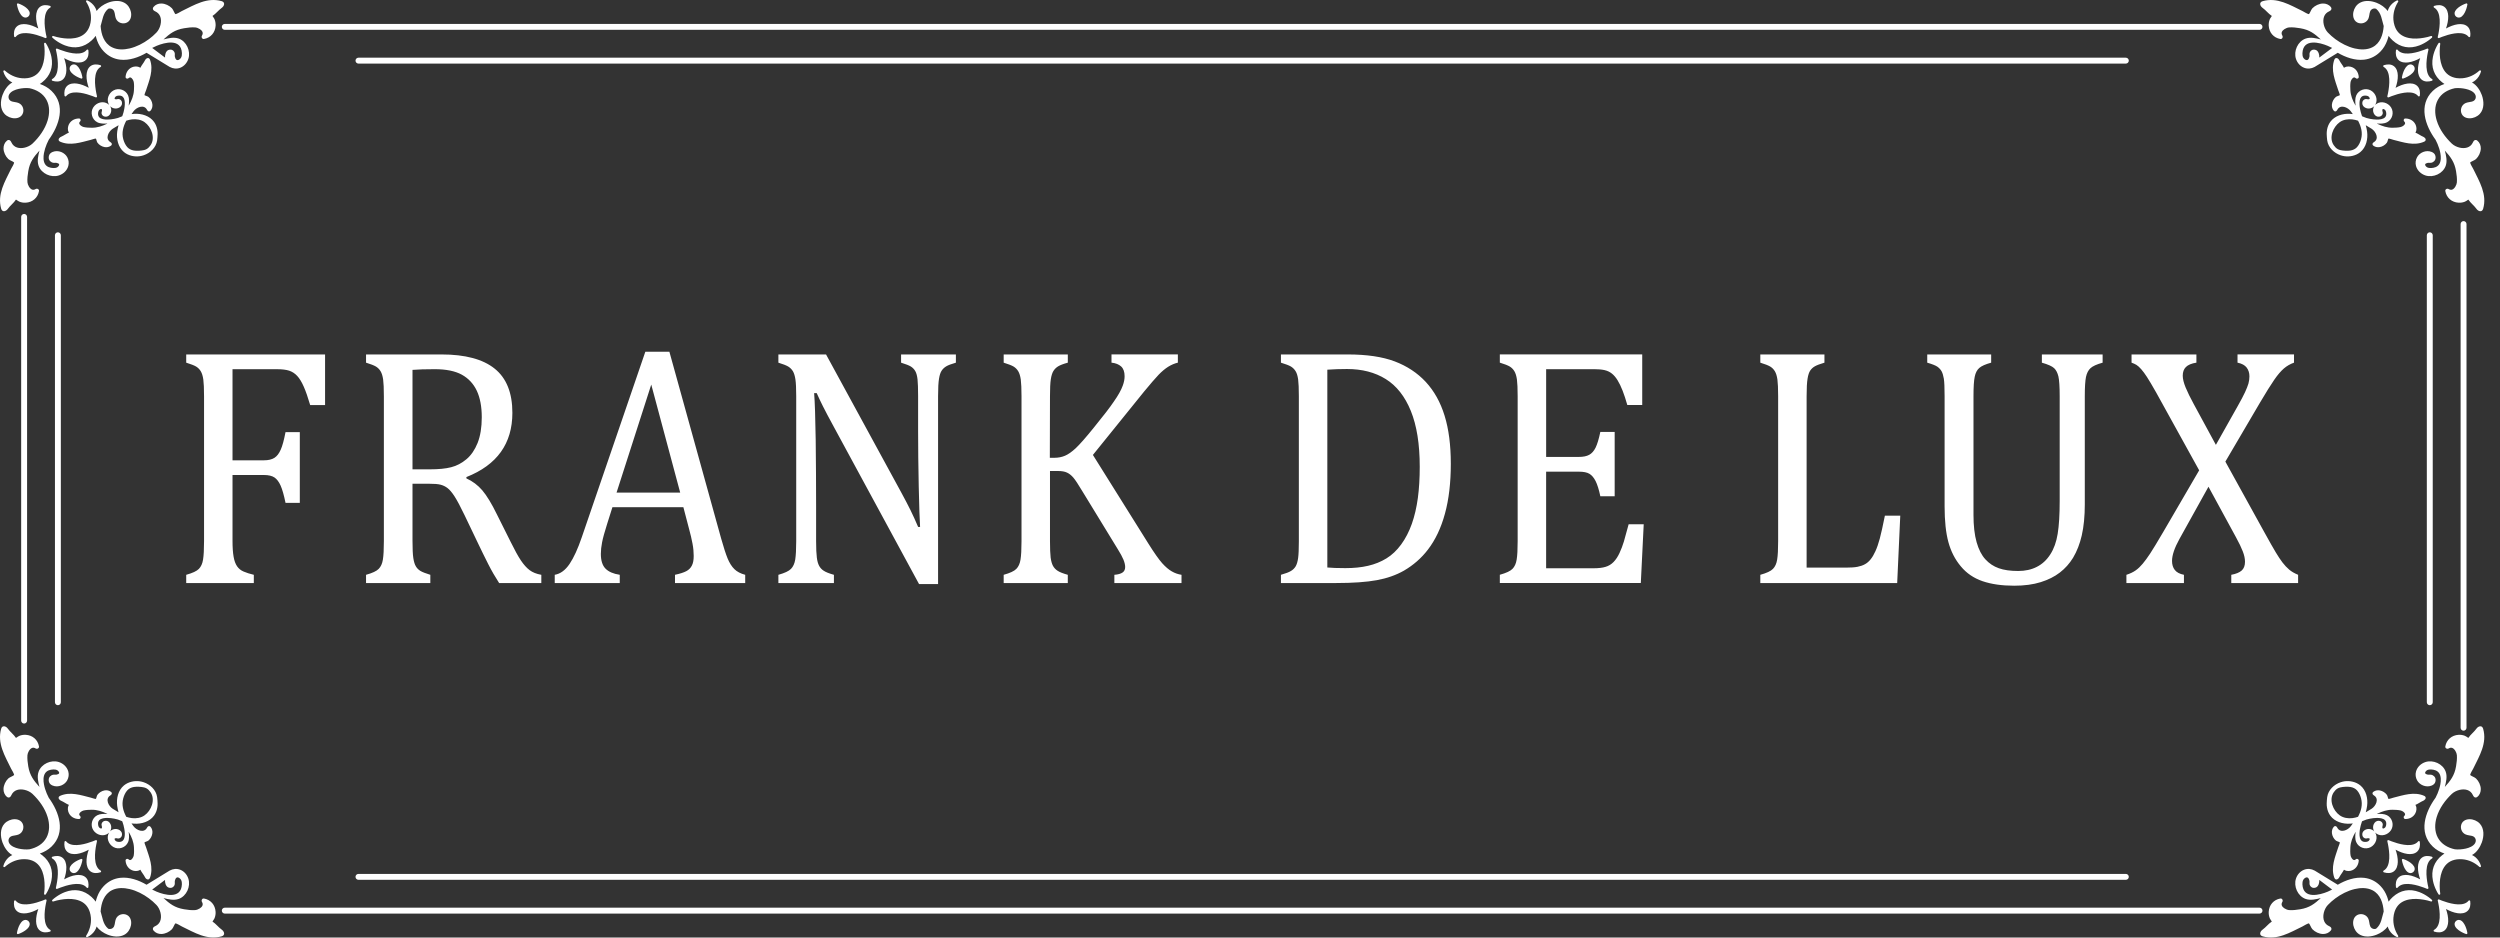 <svg width="144" height="54" viewBox="0 0 144 54" fill="none" xmlns="http://www.w3.org/2000/svg">
<rect x="0" y="0" width="144" height="54" fill="#333333" stroke="none"/>
<path fill-rule="evenodd" clip-rule="evenodd" d="M18.724 20.416V23.33H17.866C17.737 22.892 17.614 22.536 17.494 22.266C17.375 21.996 17.249 21.792 17.117 21.651C16.985 21.509 16.833 21.41 16.656 21.351C16.48 21.295 16.249 21.266 15.965 21.266H13.393V26.514H15.201C15.459 26.514 15.659 26.465 15.806 26.372C15.952 26.28 16.072 26.122 16.168 25.905C16.267 25.688 16.357 25.349 16.446 24.891H17.269V28.964H16.446C16.356 28.526 16.264 28.197 16.165 27.973C16.066 27.752 15.946 27.594 15.809 27.502C15.671 27.41 15.467 27.36 15.201 27.36H13.393V31.143C13.393 31.529 13.414 31.838 13.456 32.069C13.495 32.299 13.563 32.484 13.656 32.618C13.749 32.753 13.875 32.856 14.033 32.922C14.192 32.99 14.386 33.053 14.62 33.109V33.584H10.726V33.109C11.091 33.007 11.334 32.895 11.456 32.767C11.579 32.641 11.66 32.464 11.696 32.233C11.734 32.003 11.753 31.647 11.753 31.173V22.827C11.753 22.385 11.738 22.059 11.711 21.859C11.681 21.654 11.633 21.5 11.564 21.384C11.498 21.272 11.408 21.183 11.298 21.114C11.187 21.048 10.995 20.973 10.726 20.89V20.416H18.724L18.724 20.416ZM139.402 50.651C139.191 50.535 138.953 50.437 138.719 50.406C138.523 50.38 138.302 50.4 138.152 50.544C138.002 50.689 137.98 50.904 138.006 51.101C138.009 51.123 138.024 51.141 138.045 51.147C138.067 51.152 138.089 51.145 138.102 51.128C138.131 51.092 138.166 51.06 138.204 51.033C138.564 50.781 139.254 50.99 139.627 51.129C139.686 51.151 139.745 51.174 139.803 51.199C139.822 51.208 139.843 51.205 139.859 51.191C139.875 51.178 139.882 51.158 139.878 51.137C139.863 51.075 139.849 51.012 139.837 50.95C139.755 50.532 139.646 49.694 140.088 49.446C140.108 49.435 140.118 49.415 140.116 49.393C140.113 49.371 140.099 49.353 140.078 49.347C139.888 49.289 139.672 49.276 139.505 49.399C139.337 49.523 139.281 49.737 139.274 49.936C139.266 50.171 139.323 50.422 139.402 50.651V50.651ZM133.023 50.728C133.044 50.825 133.002 50.904 133.054 51.002C133.081 51.054 133.123 51.096 133.173 51.12C133.247 51.156 133.351 51.145 133.419 51.109C133.551 51.039 133.604 50.833 133.591 50.683L134.331 51.24C134.247 51.283 134.163 51.323 134.077 51.36C133.624 51.55 132.655 51.812 132.619 50.935C132.616 50.847 132.626 50.757 132.666 50.683C132.726 50.572 132.952 50.397 133.023 50.728H133.023ZM135.389 45.331C135.53 45.354 135.665 45.416 135.763 45.523C135.879 45.651 135.951 45.817 135.997 45.982C136.099 46.356 136.001 46.713 135.823 47.048C135.717 47.084 135.607 47.11 135.496 47.124C135.247 47.153 134.981 47.112 134.773 46.967C134.381 46.693 134.13 46.061 134.424 45.636C134.485 45.548 134.558 45.465 134.652 45.412C134.698 45.387 134.746 45.369 134.797 45.356C134.963 45.315 135.225 45.303 135.39 45.33L135.389 45.331ZM135.013 50.096C135.033 50.106 135.053 50.119 135.07 50.128C135.094 50.14 135.118 50.151 135.145 50.157C135.225 50.177 135.31 50.177 135.391 50.159C135.672 50.094 135.845 49.852 135.864 49.573C135.871 49.481 135.763 49.436 135.695 49.496C135.664 49.525 135.625 49.547 135.582 49.537C135.488 49.516 135.406 49.361 135.392 49.273C135.367 49.118 135.372 48.957 135.381 48.8C135.399 48.492 135.513 48.214 135.663 47.948C135.67 47.938 135.677 47.928 135.685 47.918C135.659 48.112 135.641 48.326 135.719 48.506C135.856 48.824 136.254 48.959 136.556 48.793C136.848 48.633 136.991 48.249 136.81 47.956C136.828 47.975 136.848 47.993 136.87 48.009C137.151 48.212 137.545 48.095 137.724 47.814C137.91 47.524 137.801 47.117 137.495 46.959C137.32 46.87 137.105 46.873 136.91 46.886C136.92 46.879 136.931 46.873 136.941 46.866C137.217 46.734 137.502 46.639 137.811 46.642C137.968 46.644 138.128 46.65 138.282 46.684C138.334 46.697 138.395 46.73 138.437 46.762C138.525 46.829 138.576 46.912 138.484 47.002C138.419 47.065 138.456 47.176 138.549 47.176C138.829 47.176 139.082 47.019 139.165 46.743C139.189 46.664 139.195 46.58 139.181 46.498C139.18 46.492 139.178 46.487 139.177 46.481C139.172 46.46 139.164 46.441 139.156 46.421C139.148 46.403 139.137 46.383 139.128 46.362C139.287 46.298 139.419 46.189 139.576 46.124C139.593 46.117 139.61 46.108 139.626 46.097C139.733 46.027 139.768 45.9 139.628 45.838C139.053 45.584 138.436 45.802 137.864 45.945C137.808 45.959 137.624 46.026 137.573 46.018C137.546 45.983 137.524 45.837 137.484 45.783C137.389 45.653 137.234 45.557 137.076 45.528C136.949 45.505 136.81 45.529 136.706 45.609C136.685 45.625 136.667 45.643 136.659 45.669C136.637 45.739 136.694 45.787 136.746 45.821C137.057 46.017 136.844 46.431 136.605 46.584C136.494 46.655 136.382 46.724 136.267 46.788C136.302 46.666 136.329 46.542 136.346 46.415C136.4 45.997 136.294 45.522 135.958 45.242C135.829 45.136 135.675 45.064 135.514 45.026C135.435 45.007 135.355 44.995 135.275 44.992C135.122 44.984 134.968 45.008 134.824 45.056C134.44 45.185 134.105 45.499 134.046 45.913C134.037 45.973 134.032 46.035 134.027 46.096C134.023 46.157 134.019 46.219 134.018 46.28C134.016 46.361 134.022 46.441 134.036 46.521C134.063 46.685 134.125 46.843 134.222 46.978C134.479 47.332 134.945 47.471 135.366 47.444C135.418 47.441 135.47 47.436 135.522 47.429C135.484 47.484 135.444 47.538 135.404 47.593C135.235 47.821 134.808 48.007 134.632 47.683C134.603 47.628 134.559 47.568 134.487 47.585C134.461 47.592 134.441 47.608 134.423 47.628C134.337 47.726 134.304 47.863 134.319 47.991C134.337 48.151 134.422 48.313 134.546 48.416C134.597 48.459 134.741 48.492 134.775 48.521C134.779 48.572 134.699 48.751 134.682 48.806C134.501 49.368 134.241 49.967 134.457 50.559C134.475 50.607 134.508 50.651 134.562 50.658C134.642 50.668 134.713 50.591 134.745 50.526C134.821 50.374 134.939 50.249 135.013 50.095L135.013 50.096ZM136.755 47.886C136.739 47.87 136.722 47.855 136.705 47.841C136.611 47.768 136.487 47.735 136.37 47.753C136.255 47.771 136.126 47.844 136.085 47.958C136.061 48.027 136.061 48.121 136.098 48.185C136.123 48.23 136.163 48.265 136.211 48.284C136.25 48.299 136.286 48.3 136.326 48.293C136.352 48.288 136.383 48.278 136.41 48.28C136.432 48.281 136.487 48.288 136.495 48.314C136.506 48.352 136.46 48.418 136.433 48.44C136.395 48.471 136.346 48.485 136.298 48.491C136.197 48.503 136.091 48.492 136.016 48.416C135.834 48.231 135.92 47.76 135.981 47.535C135.999 47.47 136.02 47.404 136.042 47.34C136.049 47.327 136.056 47.313 136.062 47.3C136.146 47.271 136.228 47.239 136.309 47.204C136.375 47.186 136.441 47.17 136.508 47.157C136.637 47.131 136.774 47.114 136.906 47.113C137.056 47.111 137.277 47.13 137.384 47.25C137.455 47.33 137.459 47.437 137.44 47.537C137.431 47.584 137.414 47.632 137.38 47.668C137.364 47.686 137.338 47.702 137.317 47.712C137.242 47.745 137.222 47.713 137.222 47.635C137.222 47.608 137.234 47.578 137.24 47.552C137.25 47.512 137.252 47.476 137.239 47.436C137.223 47.387 137.191 47.345 137.148 47.317C137.087 47.276 136.993 47.27 136.923 47.289C136.806 47.322 136.724 47.446 136.699 47.559C136.674 47.67 136.695 47.789 136.755 47.886H136.755ZM141.793 53.047C141.697 52.969 141.566 52.962 141.47 53.044C141.373 53.126 141.358 53.256 141.419 53.364C141.464 53.445 141.532 53.512 141.605 53.569C141.727 53.664 141.902 53.754 142.051 53.802C142.069 53.809 142.088 53.805 142.103 53.792C142.117 53.779 142.124 53.761 142.121 53.742C142.098 53.588 142.038 53.4 141.964 53.264C141.92 53.184 141.865 53.105 141.793 53.047ZM140.889 52.358C141.101 52.474 141.338 52.572 141.572 52.603C141.768 52.629 141.989 52.609 142.139 52.464C142.289 52.319 142.311 52.104 142.285 51.908C142.282 51.886 142.267 51.868 142.246 51.862C142.225 51.856 142.203 51.863 142.189 51.88C142.16 51.917 142.125 51.949 142.087 51.976C141.727 52.227 141.037 52.019 140.664 51.88C140.605 51.858 140.546 51.834 140.488 51.809C140.469 51.801 140.448 51.804 140.432 51.817C140.416 51.831 140.409 51.851 140.414 51.872C140.428 51.934 140.442 51.996 140.454 52.059C140.536 52.477 140.645 53.314 140.203 53.562C140.183 53.573 140.173 53.594 140.175 53.616C140.178 53.638 140.192 53.655 140.214 53.662C140.403 53.72 140.619 53.733 140.787 53.609C140.954 53.486 141.01 53.271 141.017 53.073C141.025 52.838 140.968 52.586 140.889 52.358V52.358ZM138.677 50.23C138.774 50.309 138.905 50.315 139.001 50.233C139.098 50.152 139.113 50.021 139.052 49.913C139.006 49.833 138.938 49.765 138.866 49.709C138.744 49.614 138.569 49.524 138.42 49.475C138.402 49.469 138.383 49.473 138.368 49.486C138.353 49.498 138.346 49.516 138.349 49.535C138.373 49.69 138.433 49.877 138.506 50.013C138.55 50.094 138.605 50.172 138.677 50.23L138.677 50.23ZM137.985 48.942C138.197 49.058 138.434 49.155 138.668 49.187C138.864 49.213 139.085 49.192 139.235 49.048C139.385 48.903 139.407 48.688 139.381 48.491C139.378 48.469 139.363 48.452 139.342 48.446C139.321 48.44 139.299 48.447 139.285 48.464C139.256 48.501 139.221 48.532 139.183 48.559C138.823 48.811 138.133 48.602 137.76 48.463C137.701 48.441 137.642 48.418 137.584 48.393C137.565 48.385 137.544 48.388 137.528 48.401C137.512 48.414 137.505 48.435 137.51 48.455C137.524 48.518 137.538 48.58 137.55 48.643C137.632 49.06 137.741 49.898 137.299 50.146C137.279 50.157 137.269 50.177 137.271 50.199C137.274 50.222 137.288 50.239 137.31 50.246C137.499 50.304 137.715 50.317 137.883 50.193C138.05 50.069 138.106 49.855 138.113 49.656C138.121 49.421 138.064 49.17 137.985 48.942ZM137.582 51.936C137.561 51.841 137.533 51.748 137.499 51.656C137.414 51.427 137.287 51.211 137.117 51.035C136.859 50.768 136.543 50.605 136.173 50.563C135.648 50.504 135.103 50.698 134.655 50.961L133.325 50.146C133.325 50.146 133.323 50.145 133.322 50.145C133.132 50.041 132.917 50.019 132.713 50.098C132.489 50.186 132.322 50.38 132.248 50.607C132.101 51.056 132.35 51.617 132.801 51.778C133.084 51.878 133.399 51.801 133.678 51.728C133.678 51.728 133.679 51.727 133.68 51.727C133.324 52.054 133.037 52.284 132.49 52.374C132.279 52.409 132.064 52.437 131.85 52.421C131.764 52.414 131.657 52.369 131.585 52.322C131.445 52.233 131.367 52.107 131.463 51.95C131.516 51.861 131.452 51.736 131.347 51.755C130.958 51.824 130.7 52.127 130.678 52.52C130.671 52.639 130.689 52.76 130.732 52.872C130.737 52.885 130.743 52.898 130.749 52.91C130.757 52.925 130.765 52.94 130.774 52.954C130.799 52.994 130.832 53.037 130.857 53.081C130.657 53.212 130.515 53.412 130.321 53.55C130.176 53.652 130.108 53.869 130.327 53.933C131.162 54.174 131.899 53.714 132.621 53.365C132.649 53.352 132.676 53.334 132.703 53.319C132.741 53.298 132.778 53.276 132.816 53.256C132.845 53.24 132.963 53.181 132.993 53.187C133.017 53.201 133.072 53.314 133.086 53.342C133.113 53.397 133.151 53.48 133.193 53.523C133.348 53.682 133.576 53.792 133.799 53.798C133.972 53.803 134.145 53.735 134.254 53.598C134.274 53.572 134.29 53.545 134.292 53.511C134.298 53.421 134.217 53.373 134.147 53.341C134.026 53.285 133.933 53.197 133.879 53.075C133.746 52.782 133.868 52.354 134.083 52.128C134.216 51.988 134.362 51.86 134.517 51.746C134.843 51.504 135.23 51.305 135.626 51.211C135.96 51.131 136.334 51.119 136.648 51.276C137.11 51.508 137.267 52.018 137.301 52.5C137.188 52.863 137.173 53.233 136.861 53.496H136.861C136.861 53.496 136.86 53.496 136.86 53.497C136.86 53.497 136.859 53.497 136.859 53.497L136.856 53.498C136.856 53.498 136.856 53.498 136.856 53.498C136.749 53.534 136.622 53.499 136.555 53.407C136.544 53.392 136.535 53.375 136.527 53.359C136.494 53.288 136.483 53.201 136.47 53.124C136.459 53.057 136.446 52.989 136.419 52.926C136.315 52.681 136.008 52.584 135.777 52.705C135.717 52.737 135.666 52.782 135.628 52.839C135.506 53.024 135.521 53.272 135.605 53.469C135.648 53.57 135.711 53.665 135.792 53.74C135.84 53.784 135.893 53.821 135.95 53.85C136.239 54 136.603 53.953 136.894 53.838C137.127 53.746 137.38 53.581 137.53 53.366C137.578 53.535 137.673 53.683 137.806 53.804C137.877 53.868 137.978 53.94 138.067 53.977C138.089 53.987 138.114 53.981 138.13 53.962C138.145 53.944 138.147 53.918 138.134 53.898C137.934 53.586 137.831 53.227 137.861 52.857C137.87 52.747 137.89 52.636 137.923 52.532C137.935 52.493 137.951 52.448 137.968 52.411C137.969 52.411 137.969 52.41 137.969 52.409C138.079 52.158 138.261 51.983 138.514 51.882C138.594 51.85 138.677 51.826 138.762 51.81C139.038 51.757 139.338 51.775 139.614 51.824C139.748 51.848 139.897 51.881 140.026 51.925C140.05 51.934 140.077 51.924 140.09 51.903C140.103 51.88 140.1 51.853 140.081 51.835C140.02 51.776 139.945 51.718 139.877 51.669C139.716 51.554 139.54 51.455 139.356 51.385C138.797 51.172 138.268 51.262 137.821 51.668C137.732 51.749 137.653 51.838 137.582 51.935L137.582 51.936ZM140.801 49.164C140.755 49.193 140.71 49.225 140.668 49.259C140.195 49.632 140.019 50.141 140.136 50.726C140.174 50.919 140.243 51.109 140.33 51.286C140.367 51.362 140.411 51.445 140.46 51.515C140.474 51.537 140.501 51.545 140.525 51.535C140.549 51.525 140.563 51.501 140.558 51.476C140.535 51.341 140.528 51.189 140.526 51.053C140.523 50.773 140.555 50.474 140.652 50.21C140.78 49.867 141.008 49.618 141.374 49.527C141.375 49.527 141.376 49.527 141.376 49.526C141.415 49.515 141.462 49.507 141.502 49.501C141.611 49.486 141.724 49.484 141.833 49.493C142.206 49.525 142.539 49.684 142.815 49.934C142.833 49.95 142.858 49.953 142.879 49.941C142.9 49.928 142.91 49.905 142.905 49.882C142.883 49.788 142.828 49.676 142.777 49.596C142.679 49.443 142.547 49.324 142.387 49.249C142.656 49.109 142.855 48.793 142.952 48.526C143.079 48.177 143.104 47.73 142.835 47.439C142.761 47.358 142.666 47.295 142.564 47.252C142.367 47.168 142.118 47.152 141.934 47.275C141.877 47.312 141.832 47.363 141.8 47.423C141.679 47.655 141.776 47.962 142.021 48.065C142.085 48.092 142.152 48.106 142.219 48.117C142.313 48.133 142.424 48.145 142.502 48.202C142.594 48.269 142.629 48.396 142.593 48.502C142.585 48.528 142.573 48.552 142.559 48.576C142.455 48.748 142.217 48.835 142.03 48.878C141.841 48.921 141.591 48.944 141.398 48.919H141.397C140.99 48.83 140.621 48.623 140.418 48.247C140.223 47.882 140.236 47.45 140.353 47.062C140.508 46.553 140.841 46.094 141.223 45.73C141.343 45.616 141.512 45.536 141.671 45.498C141.974 45.425 142.295 45.488 142.436 45.793C142.469 45.863 142.517 45.944 142.606 45.938C142.64 45.936 142.667 45.921 142.693 45.9C142.831 45.792 142.898 45.618 142.893 45.446C142.887 45.223 142.777 44.994 142.618 44.84C142.575 44.797 142.493 44.76 142.438 44.733C142.41 44.719 142.297 44.664 142.284 44.642C142.276 44.61 142.336 44.492 142.352 44.462C142.372 44.424 142.393 44.387 142.415 44.35C142.43 44.324 142.447 44.296 142.461 44.267C142.81 43.545 143.27 42.809 143.028 41.974C142.965 41.755 142.748 41.823 142.645 41.968C142.508 42.162 142.308 42.304 142.176 42.504C142.133 42.48 142.09 42.445 142.049 42.421C142.023 42.404 141.996 42.39 141.967 42.379C141.856 42.337 141.734 42.318 141.615 42.325C141.223 42.347 140.919 42.605 140.85 42.994C140.831 43.099 140.956 43.163 141.045 43.11C141.108 43.072 141.176 43.054 141.248 43.08C141.39 43.132 141.505 43.355 141.516 43.498C141.532 43.712 141.504 43.927 141.469 44.138C141.381 44.67 141.146 44.971 140.822 45.327C140.822 45.326 140.822 45.326 140.822 45.325C140.895 45.046 140.973 44.731 140.872 44.449C140.711 43.997 140.151 43.748 139.702 43.895C139.447 43.979 139.23 44.181 139.161 44.445C139.116 44.615 139.14 44.79 139.224 44.945C139.258 45.007 139.303 45.064 139.356 45.112C139.481 45.225 139.651 45.293 139.82 45.295C139.974 45.297 140.175 45.236 140.252 45.092C140.297 45.007 140.307 44.885 140.264 44.797C140.234 44.735 140.182 44.685 140.122 44.653C140.067 44.624 140.016 44.618 139.955 44.62C139.915 44.622 139.874 44.626 139.834 44.618C139.79 44.608 139.691 44.582 139.686 44.523C139.681 44.464 139.755 44.388 139.803 44.362C139.87 44.326 139.952 44.319 140.027 44.321C140.211 44.329 140.395 44.381 140.5 44.544C140.614 44.721 140.601 44.975 140.565 45.173C140.533 45.353 140.475 45.535 140.404 45.703C140.369 45.787 140.329 45.869 140.288 45.95C139.685 46.773 139.286 47.947 140.129 48.764C140.319 48.948 140.552 49.078 140.8 49.164L140.801 49.164ZM139.403 3.349C139.191 3.465 138.953 3.563 138.72 3.594C138.523 3.621 138.302 3.6 138.153 3.456C138.003 3.311 137.98 3.096 138.006 2.899C138.009 2.877 138.024 2.86 138.046 2.854C138.067 2.848 138.089 2.855 138.103 2.872C138.132 2.908 138.166 2.94 138.204 2.967C138.564 3.219 139.255 3.01 139.628 2.871C139.687 2.849 139.745 2.826 139.803 2.801C139.822 2.792 139.844 2.796 139.86 2.809C139.876 2.822 139.883 2.843 139.878 2.863C139.863 2.926 139.849 2.988 139.837 3.051C139.755 3.468 139.646 4.306 140.089 4.554C140.108 4.565 140.118 4.585 140.116 4.607C140.114 4.629 140.099 4.647 140.078 4.653C139.888 4.711 139.672 4.725 139.505 4.601C139.338 4.477 139.281 4.263 139.274 4.065C139.266 3.829 139.323 3.578 139.403 3.35V3.349ZM133.024 3.272C133.044 3.175 133.003 3.096 133.054 2.998C133.081 2.946 133.124 2.904 133.173 2.88C133.247 2.844 133.351 2.856 133.419 2.891C133.551 2.961 133.604 3.168 133.591 3.317L134.332 2.761C134.248 2.718 134.163 2.677 134.077 2.641C133.624 2.45 132.655 2.189 132.62 3.066C132.616 3.153 132.627 3.243 132.666 3.318C132.726 3.428 132.952 3.603 133.023 3.272H133.024ZM135.39 8.67C135.53 8.646 135.666 8.584 135.763 8.477C135.88 8.349 135.951 8.184 135.997 8.018C136.1 7.645 136.001 7.287 135.824 6.952C135.717 6.916 135.607 6.89 135.496 6.877C135.247 6.847 134.981 6.888 134.773 7.033C134.382 7.307 134.13 7.94 134.424 8.364C134.485 8.453 134.558 8.536 134.652 8.588C134.698 8.614 134.747 8.631 134.797 8.644C134.963 8.685 135.225 8.697 135.39 8.67L135.39 8.67ZM135.013 3.904C135.033 3.894 135.053 3.882 135.07 3.873C135.094 3.86 135.119 3.849 135.145 3.843C135.226 3.823 135.311 3.823 135.392 3.842C135.672 3.906 135.845 4.148 135.864 4.428C135.871 4.52 135.763 4.564 135.695 4.504C135.664 4.476 135.625 4.453 135.582 4.463C135.488 4.484 135.406 4.64 135.392 4.727C135.368 4.883 135.373 5.043 135.382 5.2C135.399 5.509 135.513 5.787 135.663 6.053C135.671 6.063 135.678 6.073 135.685 6.083C135.659 5.889 135.642 5.674 135.719 5.495C135.856 5.177 136.254 5.041 136.557 5.208C136.848 5.368 136.991 5.751 136.81 6.045C136.828 6.025 136.849 6.007 136.871 5.992C137.151 5.789 137.545 5.906 137.725 6.186C137.911 6.477 137.802 6.883 137.495 7.041C137.321 7.131 137.105 7.128 136.91 7.115C136.921 7.122 136.931 7.128 136.942 7.135C137.217 7.267 137.502 7.361 137.811 7.358C137.968 7.357 138.128 7.351 138.282 7.316C138.334 7.304 138.395 7.271 138.438 7.239C138.526 7.171 138.577 7.089 138.485 6.999C138.42 6.935 138.457 6.824 138.549 6.825C138.829 6.825 139.082 6.982 139.165 7.257C139.189 7.336 139.195 7.421 139.181 7.503C139.18 7.508 139.179 7.514 139.177 7.519C139.172 7.54 139.165 7.56 139.156 7.58C139.148 7.598 139.137 7.618 139.128 7.639C139.287 7.703 139.419 7.812 139.576 7.877C139.593 7.884 139.61 7.893 139.626 7.903C139.734 7.974 139.768 8.101 139.629 8.162C139.054 8.417 138.437 8.199 137.864 8.056C137.809 8.042 137.625 7.975 137.573 7.982C137.547 8.018 137.524 8.163 137.485 8.218C137.39 8.348 137.234 8.444 137.076 8.472C136.949 8.496 136.81 8.472 136.706 8.392C136.685 8.376 136.667 8.357 136.659 8.331C136.637 8.261 136.695 8.213 136.747 8.18C137.057 7.984 136.844 7.569 136.605 7.416C136.494 7.346 136.382 7.276 136.267 7.213C136.303 7.335 136.33 7.459 136.346 7.586C136.401 8.004 136.294 8.479 135.958 8.758C135.83 8.865 135.676 8.936 135.514 8.975C135.436 8.994 135.356 9.005 135.275 9.009C135.123 9.017 134.969 8.993 134.824 8.945C134.44 8.816 134.106 8.501 134.046 8.088C134.038 8.028 134.033 7.965 134.028 7.904C134.023 7.844 134.02 7.782 134.018 7.721C134.017 7.64 134.022 7.559 134.036 7.48C134.064 7.316 134.125 7.157 134.223 7.022C134.479 6.668 134.945 6.53 135.367 6.556C135.419 6.56 135.47 6.565 135.522 6.572C135.484 6.517 135.444 6.462 135.404 6.408C135.235 6.18 134.808 5.994 134.633 6.318C134.603 6.372 134.559 6.433 134.488 6.416C134.461 6.409 134.441 6.393 134.424 6.373C134.337 6.275 134.304 6.138 134.319 6.009C134.337 5.849 134.422 5.688 134.546 5.585C134.597 5.541 134.741 5.509 134.775 5.48C134.779 5.428 134.7 5.249 134.682 5.195C134.501 4.633 134.241 4.034 134.457 3.442C134.475 3.393 134.508 3.35 134.563 3.343C134.642 3.333 134.713 3.409 134.746 3.475C134.821 3.627 134.939 3.752 135.013 3.905L135.013 3.904ZM136.755 6.114C136.74 6.131 136.723 6.146 136.705 6.16C136.611 6.232 136.488 6.266 136.37 6.248C136.255 6.23 136.126 6.156 136.086 6.042C136.061 5.973 136.062 5.88 136.098 5.815C136.124 5.771 136.163 5.736 136.211 5.717C136.25 5.702 136.286 5.701 136.326 5.708C136.353 5.713 136.384 5.722 136.41 5.721C136.432 5.719 136.487 5.713 136.495 5.686C136.507 5.649 136.461 5.582 136.433 5.56C136.395 5.529 136.346 5.516 136.298 5.51C136.197 5.498 136.091 5.508 136.016 5.585C135.834 5.77 135.92 6.24 135.981 6.465C135.999 6.531 136.02 6.596 136.042 6.66C136.049 6.674 136.056 6.687 136.062 6.701C136.146 6.729 136.228 6.761 136.309 6.796C136.375 6.814 136.441 6.83 136.508 6.844C136.638 6.87 136.774 6.886 136.906 6.888C137.056 6.889 137.278 6.87 137.385 6.75C137.455 6.671 137.459 6.563 137.44 6.464C137.431 6.416 137.414 6.368 137.381 6.332C137.364 6.314 137.339 6.298 137.317 6.289C137.242 6.256 137.222 6.287 137.222 6.366C137.222 6.392 137.234 6.423 137.241 6.449C137.251 6.488 137.252 6.524 137.24 6.564C137.224 6.613 137.192 6.655 137.149 6.683C137.087 6.724 136.994 6.731 136.923 6.711C136.806 6.678 136.724 6.554 136.699 6.441C136.674 6.33 136.696 6.211 136.755 6.114H136.755ZM141.794 0.953C141.697 1.031 141.566 1.038 141.47 0.956C141.373 0.874 141.358 0.744 141.419 0.636C141.465 0.556 141.533 0.488 141.605 0.432C141.727 0.337 141.902 0.247 142.051 0.198C142.069 0.192 142.088 0.196 142.103 0.208C142.118 0.221 142.125 0.239 142.122 0.258C142.098 0.413 142.038 0.6 141.964 0.736C141.921 0.817 141.865 0.895 141.794 0.953ZM140.889 1.642C141.101 1.526 141.339 1.429 141.572 1.397C141.769 1.371 141.989 1.392 142.139 1.536C142.289 1.681 142.312 1.896 142.286 2.093C142.283 2.115 142.268 2.132 142.246 2.138C142.225 2.144 142.203 2.137 142.189 2.12C142.16 2.083 142.126 2.052 142.088 2.025C141.728 1.773 141.037 1.982 140.664 2.121C140.605 2.143 140.546 2.166 140.489 2.191C140.47 2.199 140.448 2.196 140.432 2.183C140.416 2.17 140.409 2.149 140.414 2.129C140.428 2.066 140.442 2.004 140.455 1.941C140.536 1.524 140.645 0.686 140.203 0.438C140.184 0.427 140.173 0.407 140.176 0.385C140.178 0.362 140.193 0.345 140.214 0.338C140.404 0.28 140.62 0.267 140.787 0.391C140.954 0.515 141.011 0.729 141.018 0.927C141.025 1.163 140.969 1.414 140.889 1.642V1.642ZM138.677 3.77C138.774 3.692 138.905 3.685 139.001 3.767C139.098 3.849 139.113 3.979 139.052 4.087C139.007 4.168 138.939 4.235 138.866 4.291C138.744 4.386 138.569 4.476 138.42 4.525C138.402 4.531 138.383 4.528 138.368 4.515C138.354 4.502 138.347 4.484 138.35 4.465C138.373 4.311 138.433 4.123 138.507 3.987C138.55 3.906 138.606 3.828 138.677 3.77L138.677 3.77ZM137.985 5.059C138.197 4.943 138.435 4.845 138.668 4.814C138.865 4.788 139.085 4.808 139.235 4.952C139.385 5.097 139.408 5.312 139.382 5.509C139.379 5.531 139.364 5.548 139.342 5.554C139.321 5.56 139.299 5.553 139.285 5.536C139.256 5.5 139.222 5.468 139.184 5.441C138.824 5.189 138.133 5.398 137.76 5.537C137.701 5.559 137.642 5.582 137.585 5.607C137.566 5.616 137.544 5.613 137.528 5.599C137.512 5.586 137.505 5.566 137.51 5.545C137.524 5.483 137.538 5.42 137.551 5.357C137.632 4.94 137.741 4.102 137.299 3.854C137.28 3.843 137.269 3.823 137.272 3.801C137.274 3.779 137.289 3.761 137.31 3.755C137.5 3.697 137.716 3.683 137.883 3.807C138.05 3.931 138.107 4.145 138.114 4.344C138.122 4.579 138.065 4.83 137.985 5.058V5.059ZM137.583 2.065C137.561 2.16 137.534 2.253 137.5 2.344C137.414 2.573 137.288 2.79 137.117 2.966C136.859 3.232 136.543 3.395 136.173 3.437C135.648 3.496 135.103 3.302 134.655 3.04L133.325 3.854C133.325 3.854 133.324 3.855 133.323 3.856C133.132 3.959 132.917 3.982 132.713 3.902C132.489 3.814 132.323 3.62 132.248 3.393C132.101 2.944 132.351 2.383 132.802 2.223C133.084 2.122 133.399 2.2 133.678 2.273C133.679 2.273 133.679 2.273 133.68 2.273C133.324 1.946 133.037 1.717 132.49 1.626C132.279 1.592 132.065 1.563 131.851 1.579C131.765 1.586 131.657 1.631 131.585 1.678C131.445 1.768 131.368 1.893 131.463 2.051C131.516 2.139 131.453 2.264 131.347 2.246C130.959 2.177 130.7 1.873 130.678 1.481C130.672 1.362 130.69 1.24 130.732 1.129C130.737 1.116 130.743 1.103 130.749 1.09C130.757 1.075 130.765 1.061 130.774 1.046C130.799 1.006 130.833 0.963 130.858 0.92C130.657 0.788 130.515 0.588 130.321 0.451C130.176 0.348 130.109 0.131 130.328 0.068C131.163 -0.174 131.899 0.286 132.621 0.635C132.649 0.649 132.677 0.666 132.704 0.681C132.741 0.703 132.778 0.724 132.816 0.744C132.846 0.76 132.963 0.82 132.993 0.813C133.018 0.799 133.072 0.686 133.086 0.658C133.113 0.603 133.151 0.521 133.193 0.477C133.348 0.319 133.577 0.209 133.799 0.203C133.972 0.198 134.145 0.265 134.254 0.403C134.275 0.429 134.29 0.456 134.292 0.49C134.298 0.579 134.217 0.627 134.147 0.66C134.026 0.716 133.934 0.803 133.879 0.925C133.747 1.219 133.868 1.647 134.083 1.872C134.217 2.012 134.363 2.14 134.517 2.255C134.844 2.496 135.231 2.695 135.627 2.79C135.96 2.869 136.334 2.881 136.648 2.724C137.11 2.492 137.267 1.982 137.301 1.5C137.188 1.137 137.174 0.767 136.862 0.504H136.861C136.861 0.504 136.861 0.504 136.86 0.503C136.86 0.503 136.86 0.503 136.859 0.503L136.857 0.502C136.857 0.502 136.856 0.502 136.856 0.502C136.75 0.466 136.622 0.501 136.556 0.593C136.545 0.608 136.535 0.625 136.527 0.642C136.494 0.713 136.484 0.799 136.471 0.876C136.459 0.943 136.446 1.011 136.419 1.074C136.315 1.319 136.009 1.416 135.777 1.295C135.717 1.264 135.666 1.218 135.628 1.162C135.506 0.977 135.522 0.728 135.605 0.531C135.648 0.43 135.712 0.335 135.793 0.26C135.84 0.216 135.893 0.18 135.951 0.15C136.239 0.001 136.603 0.047 136.895 0.162C137.128 0.255 137.38 0.419 137.53 0.635C137.578 0.466 137.673 0.317 137.807 0.196C137.877 0.133 137.978 0.06 138.067 0.023C138.09 0.014 138.114 0.02 138.13 0.038C138.146 0.057 138.147 0.082 138.134 0.103C137.935 0.415 137.831 0.773 137.861 1.144C137.87 1.254 137.891 1.364 137.924 1.469C137.936 1.508 137.951 1.553 137.969 1.589C137.969 1.59 137.969 1.591 137.97 1.592C138.079 1.842 138.262 2.018 138.514 2.119C138.594 2.151 138.678 2.174 138.762 2.191C139.038 2.244 139.339 2.226 139.615 2.176C139.749 2.153 139.897 2.119 140.026 2.075C140.051 2.067 140.077 2.076 140.09 2.098C140.104 2.12 140.1 2.148 140.082 2.166C140.02 2.225 139.946 2.282 139.877 2.332C139.717 2.447 139.541 2.546 139.356 2.616C138.797 2.828 138.269 2.739 137.822 2.333C137.733 2.252 137.653 2.162 137.582 2.066L137.583 2.065ZM140.801 4.837C140.755 4.807 140.711 4.776 140.668 4.742C140.196 4.369 140.019 3.859 140.136 3.275C140.175 3.081 140.243 2.891 140.33 2.714C140.367 2.638 140.412 2.555 140.46 2.485C140.475 2.464 140.501 2.455 140.525 2.465C140.549 2.475 140.563 2.499 140.558 2.525C140.536 2.659 140.528 2.812 140.526 2.947C140.523 3.227 140.555 3.527 140.653 3.79C140.78 4.134 141.009 4.382 141.374 4.473C141.375 4.473 141.376 4.474 141.377 4.474C141.416 4.486 141.462 4.494 141.502 4.499C141.612 4.514 141.724 4.516 141.834 4.507C142.206 4.476 142.539 4.316 142.815 4.066C142.833 4.05 142.859 4.047 142.88 4.059C142.901 4.072 142.911 4.095 142.905 4.119C142.883 4.213 142.828 4.324 142.777 4.404C142.679 4.557 142.547 4.676 142.387 4.751C142.656 4.892 142.856 5.207 142.953 5.475C143.079 5.823 143.104 6.27 142.836 6.561C142.761 6.642 142.666 6.706 142.565 6.749C142.368 6.832 142.119 6.848 141.934 6.726C141.878 6.688 141.832 6.637 141.801 6.577C141.68 6.346 141.777 6.039 142.022 5.935C142.085 5.908 142.152 5.895 142.22 5.883C142.313 5.868 142.424 5.855 142.502 5.798C142.595 5.732 142.629 5.604 142.594 5.498C142.585 5.472 142.574 5.448 142.56 5.425C142.455 5.252 142.217 5.165 142.03 5.123C141.842 5.08 141.591 5.057 141.399 5.081H141.398C140.99 5.17 140.621 5.377 140.419 5.754C140.223 6.119 140.236 6.551 140.354 6.938C140.508 7.448 140.842 7.906 141.224 8.271C141.343 8.384 141.512 8.465 141.672 8.503C141.974 8.575 142.296 8.512 142.437 8.207C142.469 8.137 142.517 8.056 142.606 8.062C142.64 8.064 142.668 8.079 142.694 8.1C142.831 8.209 142.898 8.382 142.894 8.555C142.888 8.777 142.778 9.006 142.619 9.161C142.575 9.203 142.493 9.241 142.438 9.268C142.41 9.282 142.297 9.336 142.284 9.359C142.277 9.391 142.337 9.508 142.352 9.538C142.372 9.576 142.394 9.613 142.415 9.65C142.43 9.677 142.448 9.705 142.461 9.733C142.81 10.455 143.27 11.191 143.029 12.026C142.965 12.245 142.748 12.178 142.646 12.032C142.508 11.838 142.308 11.697 142.176 11.496C142.133 11.521 142.09 11.555 142.05 11.58C142.023 11.596 141.996 11.61 141.967 11.621C141.856 11.664 141.734 11.682 141.615 11.675C141.223 11.654 140.919 11.395 140.85 11.007C140.832 10.901 140.956 10.837 141.045 10.89C141.108 10.928 141.177 10.946 141.248 10.921C141.391 10.869 141.505 10.645 141.516 10.503C141.532 10.288 141.504 10.074 141.469 9.863C141.381 9.331 141.147 9.029 140.823 8.674C140.823 8.674 140.823 8.674 140.823 8.675C140.895 8.954 140.973 9.27 140.872 9.552C140.712 10.003 140.151 10.252 139.702 10.105C139.447 10.021 139.231 9.819 139.161 9.555C139.116 9.385 139.141 9.21 139.224 9.056C139.258 8.993 139.303 8.936 139.356 8.888C139.481 8.775 139.652 8.707 139.821 8.705C139.974 8.704 140.176 8.764 140.252 8.909C140.297 8.994 140.307 9.115 140.264 9.203C140.234 9.265 140.183 9.316 140.122 9.347C140.067 9.376 140.016 9.382 139.955 9.38C139.915 9.379 139.874 9.374 139.835 9.382C139.79 9.392 139.691 9.418 139.686 9.477C139.681 9.537 139.756 9.613 139.804 9.638C139.871 9.674 139.953 9.682 140.028 9.679C140.212 9.671 140.396 9.619 140.5 9.456C140.614 9.279 140.601 9.025 140.565 8.827C140.533 8.647 140.475 8.465 140.404 8.297C140.369 8.213 140.33 8.131 140.288 8.05C139.685 7.228 139.286 6.053 140.129 5.236C140.32 5.052 140.552 4.922 140.801 4.836L140.801 4.837ZM3.694 3.349C3.906 3.465 4.144 3.563 4.377 3.594C4.574 3.62 4.795 3.6 4.944 3.455C5.094 3.311 5.117 3.095 5.091 2.899C5.088 2.877 5.073 2.86 5.051 2.854C5.03 2.848 5.008 2.855 4.994 2.872C4.965 2.908 4.931 2.94 4.893 2.967C4.533 3.219 3.842 3.01 3.469 2.871C3.41 2.849 3.352 2.826 3.294 2.801C3.275 2.792 3.253 2.795 3.237 2.809C3.221 2.822 3.214 2.842 3.219 2.863C3.234 2.925 3.248 2.988 3.26 3.051C3.342 3.468 3.451 4.306 3.008 4.554C2.989 4.565 2.979 4.585 2.981 4.607C2.983 4.629 2.998 4.647 3.019 4.653C3.209 4.711 3.425 4.725 3.592 4.601C3.759 4.477 3.816 4.263 3.823 4.064C3.831 3.829 3.774 3.578 3.694 3.349V3.349ZM10.073 3.272C10.053 3.175 10.094 3.095 10.043 2.998C10.016 2.946 9.974 2.904 9.924 2.88C9.85 2.844 9.746 2.855 9.678 2.891C9.546 2.961 9.493 3.167 9.506 3.317L8.766 2.76C8.85 2.717 8.934 2.677 9.021 2.64C9.473 2.45 10.442 2.188 10.478 3.065C10.481 3.153 10.471 3.243 10.431 3.317C10.371 3.428 10.145 3.603 10.074 3.272H10.073ZM7.708 8.669C7.567 8.646 7.431 8.584 7.334 8.477C7.218 8.348 7.146 8.183 7.1 8.018C6.998 7.644 7.096 7.287 7.273 6.952C7.38 6.916 7.49 6.89 7.601 6.876C7.85 6.847 8.116 6.888 8.324 7.033C8.715 7.307 8.967 7.939 8.673 8.364C8.612 8.452 8.539 8.535 8.445 8.588C8.399 8.613 8.35 8.631 8.3 8.644C8.134 8.685 7.872 8.697 7.707 8.67L7.708 8.669ZM8.084 3.904C8.064 3.894 8.044 3.881 8.027 3.872C8.003 3.86 7.978 3.849 7.952 3.843C7.871 3.823 7.787 3.823 7.706 3.841C7.425 3.906 7.252 4.148 7.233 4.427C7.226 4.519 7.334 4.564 7.402 4.504C7.433 4.475 7.472 4.453 7.515 4.463C7.609 4.484 7.691 4.639 7.705 4.727C7.73 4.883 7.724 5.043 7.715 5.2C7.698 5.508 7.584 5.786 7.434 6.052C7.427 6.062 7.419 6.072 7.412 6.082C7.438 5.889 7.455 5.674 7.378 5.494C7.241 5.177 6.843 5.041 6.54 5.207C6.249 5.367 6.106 5.751 6.287 6.044C6.269 6.025 6.248 6.007 6.226 5.991C5.946 5.788 5.552 5.905 5.372 6.186C5.186 6.476 5.295 6.883 5.602 7.041C5.777 7.131 5.992 7.127 6.187 7.115C6.176 7.121 6.166 7.128 6.155 7.134C5.88 7.266 5.595 7.361 5.286 7.358C5.129 7.357 4.969 7.351 4.815 7.316C4.763 7.304 4.702 7.271 4.659 7.238C4.571 7.171 4.521 7.088 4.612 6.998C4.677 6.935 4.64 6.824 4.548 6.824C4.268 6.825 4.015 6.981 3.932 7.257C3.908 7.336 3.902 7.421 3.916 7.503C3.917 7.508 3.918 7.514 3.92 7.519C3.925 7.54 3.932 7.56 3.941 7.579C3.949 7.597 3.96 7.618 3.969 7.638C3.81 7.702 3.678 7.812 3.521 7.877C3.504 7.884 3.487 7.893 3.471 7.903C3.363 7.974 3.329 8.1 3.468 8.162C4.043 8.417 4.661 8.198 5.233 8.055C5.289 8.042 5.472 7.974 5.524 7.982C5.55 8.017 5.573 8.163 5.612 8.217C5.708 8.347 5.863 8.443 6.021 8.472C6.148 8.495 6.287 8.471 6.391 8.392C6.412 8.376 6.43 8.357 6.438 8.331C6.46 8.261 6.402 8.213 6.35 8.18C6.04 7.984 6.253 7.569 6.492 7.416C6.603 7.345 6.715 7.276 6.83 7.212C6.794 7.334 6.767 7.459 6.751 7.585C6.696 8.004 6.803 8.478 7.139 8.758C7.267 8.865 7.421 8.936 7.583 8.975C7.661 8.994 7.742 9.005 7.822 9.009C7.975 9.016 8.128 8.993 8.273 8.944C8.657 8.815 8.991 8.501 9.051 8.088C9.059 8.027 9.064 7.965 9.069 7.904C9.074 7.843 9.078 7.782 9.079 7.72C9.08 7.64 9.075 7.559 9.061 7.48C9.033 7.316 8.972 7.157 8.874 7.022C8.618 6.668 8.152 6.53 7.731 6.556C7.678 6.559 7.627 6.565 7.575 6.572C7.613 6.517 7.653 6.462 7.693 6.408C7.861 6.18 8.289 5.994 8.464 6.318C8.494 6.372 8.538 6.433 8.609 6.415C8.636 6.409 8.656 6.393 8.673 6.372C8.76 6.274 8.793 6.137 8.778 6.009C8.76 5.849 8.675 5.687 8.551 5.584C8.5 5.541 8.356 5.509 8.322 5.48C8.318 5.428 8.397 5.249 8.415 5.195C8.596 4.633 8.856 4.034 8.64 3.441C8.622 3.393 8.589 3.349 8.534 3.343C8.455 3.333 8.384 3.409 8.351 3.474C8.276 3.626 8.158 3.751 8.084 3.905L8.084 3.904ZM6.342 6.114C6.358 6.13 6.374 6.146 6.392 6.159C6.486 6.232 6.609 6.265 6.727 6.247C6.842 6.229 6.971 6.156 7.011 6.042C7.036 5.973 7.035 5.879 6.999 5.815C6.974 5.77 6.934 5.735 6.886 5.716C6.847 5.701 6.811 5.7 6.771 5.707C6.744 5.712 6.713 5.722 6.687 5.72C6.665 5.719 6.61 5.713 6.602 5.686C6.591 5.648 6.637 5.582 6.664 5.56C6.702 5.529 6.751 5.515 6.799 5.51C6.9 5.497 7.006 5.508 7.081 5.584C7.263 5.769 7.177 6.24 7.116 6.465C7.098 6.531 7.077 6.596 7.055 6.66C7.048 6.673 7.041 6.687 7.035 6.7C6.951 6.729 6.869 6.761 6.788 6.796C6.722 6.814 6.656 6.83 6.589 6.843C6.459 6.869 6.323 6.886 6.191 6.887C6.041 6.889 5.819 6.87 5.712 6.75C5.642 6.67 5.638 6.563 5.657 6.463C5.666 6.416 5.683 6.368 5.716 6.332C5.733 6.314 5.758 6.298 5.78 6.288C5.855 6.255 5.875 6.287 5.875 6.365C5.875 6.392 5.863 6.422 5.856 6.448C5.847 6.488 5.845 6.524 5.858 6.564C5.873 6.613 5.906 6.655 5.948 6.683C6.01 6.724 6.104 6.73 6.174 6.71C6.291 6.678 6.373 6.554 6.398 6.441C6.423 6.33 6.401 6.21 6.342 6.114H6.342ZM1.303 0.953C1.4 1.031 1.531 1.037 1.627 0.956C1.724 0.874 1.739 0.744 1.678 0.636C1.632 0.555 1.564 0.488 1.492 0.431C1.37 0.336 1.195 0.246 1.046 0.198C1.028 0.192 1.009 0.195 0.994 0.208C0.979 0.221 0.972 0.239 0.976 0.258C0.999 0.412 1.059 0.6 1.133 0.736C1.176 0.816 1.232 0.895 1.303 0.953ZM2.208 1.642C1.996 1.526 1.758 1.428 1.525 1.397C1.328 1.371 1.108 1.391 0.958 1.536C0.808 1.681 0.785 1.896 0.811 2.092C0.815 2.114 0.829 2.131 0.851 2.138C0.872 2.144 0.894 2.137 0.908 2.119C0.937 2.083 0.971 2.051 1.009 2.024C1.369 1.773 2.06 1.981 2.433 2.121C2.492 2.142 2.551 2.165 2.608 2.191C2.628 2.199 2.649 2.196 2.665 2.183C2.681 2.169 2.688 2.149 2.683 2.128C2.669 2.066 2.655 2.003 2.642 1.941C2.561 1.523 2.452 0.686 2.894 0.438C2.913 0.427 2.924 0.406 2.921 0.384C2.919 0.362 2.904 0.345 2.883 0.338C2.693 0.28 2.478 0.267 2.31 0.391C2.143 0.514 2.086 0.729 2.079 0.927C2.072 1.162 2.129 1.414 2.208 1.642V1.642ZM4.42 3.769C4.323 3.691 4.192 3.685 4.096 3.767C3.999 3.848 3.984 3.979 4.045 4.087C4.09 4.167 4.158 4.235 4.231 4.291C4.353 4.386 4.528 4.476 4.677 4.525C4.695 4.531 4.714 4.527 4.729 4.515C4.744 4.502 4.75 4.484 4.747 4.465C4.724 4.31 4.664 4.123 4.591 3.987C4.547 3.906 4.491 3.828 4.42 3.77L4.42 3.769ZM5.112 5.058C4.9 4.942 4.662 4.845 4.429 4.813C4.232 4.787 4.012 4.808 3.862 4.952C3.712 5.097 3.689 5.312 3.715 5.509C3.719 5.531 3.733 5.548 3.755 5.554C3.776 5.56 3.798 5.553 3.812 5.536C3.841 5.499 3.875 5.468 3.913 5.441C4.273 5.189 4.964 5.398 5.337 5.537C5.396 5.559 5.455 5.582 5.512 5.607C5.532 5.615 5.553 5.612 5.569 5.599C5.585 5.586 5.592 5.565 5.587 5.545C5.573 5.482 5.559 5.42 5.546 5.357C5.465 4.94 5.355 4.102 5.798 3.854C5.817 3.843 5.828 3.823 5.825 3.801C5.823 3.778 5.808 3.761 5.787 3.754C5.597 3.696 5.382 3.683 5.214 3.807C5.047 3.931 4.99 4.145 4.983 4.343C4.976 4.579 5.033 4.83 5.112 5.058V5.058ZM5.514 2.064C5.536 2.159 5.563 2.252 5.597 2.344C5.683 2.573 5.809 2.789 5.98 2.965C6.238 3.232 6.554 3.395 6.924 3.437C7.449 3.496 7.994 3.302 8.442 3.04L9.772 3.854C9.772 3.854 9.773 3.855 9.775 3.855C9.965 3.959 10.18 3.981 10.384 3.902C10.608 3.814 10.774 3.62 10.849 3.393C10.996 2.944 10.746 2.383 10.295 2.222C10.013 2.122 9.698 2.199 9.419 2.272C9.418 2.272 9.418 2.273 9.417 2.273C9.773 1.946 10.06 1.716 10.607 1.626C10.818 1.591 11.032 1.563 11.246 1.579C11.332 1.586 11.44 1.631 11.512 1.677C11.652 1.767 11.729 1.893 11.634 2.05C11.58 2.139 11.645 2.264 11.75 2.245C12.138 2.176 12.397 1.873 12.419 1.48C12.425 1.361 12.407 1.24 12.365 1.128C12.36 1.115 12.354 1.102 12.348 1.09C12.34 1.075 12.332 1.06 12.323 1.046C12.298 1.006 12.264 0.963 12.239 0.919C12.44 0.788 12.582 0.588 12.776 0.45C12.921 0.348 12.988 0.131 12.769 0.067C11.934 -0.174 11.198 0.286 10.476 0.635C10.448 0.648 10.42 0.665 10.393 0.681C10.356 0.702 10.319 0.724 10.281 0.744C10.252 0.759 10.134 0.819 10.104 0.813C10.079 0.799 10.025 0.686 10.011 0.658C9.984 0.603 9.946 0.52 9.904 0.477C9.749 0.318 9.521 0.208 9.298 0.202C9.125 0.197 8.952 0.265 8.843 0.402C8.823 0.428 8.807 0.455 8.805 0.489C8.799 0.579 8.88 0.627 8.95 0.659C9.071 0.715 9.163 0.803 9.218 0.925C9.35 1.218 9.229 1.646 9.014 1.872C8.881 2.012 8.734 2.14 8.58 2.254C8.254 2.496 7.866 2.695 7.47 2.789C7.137 2.869 6.763 2.881 6.449 2.723C5.987 2.492 5.83 1.982 5.796 1.5C5.909 1.137 5.923 0.767 6.235 0.504H6.236C6.236 0.504 6.236 0.503 6.237 0.503C6.237 0.503 6.237 0.503 6.238 0.503L6.24 0.502C6.24 0.502 6.241 0.502 6.241 0.502C6.348 0.466 6.475 0.501 6.541 0.593C6.552 0.608 6.562 0.625 6.57 0.641C6.603 0.712 6.614 0.799 6.627 0.876C6.638 0.943 6.651 1.011 6.678 1.074C6.782 1.319 7.088 1.416 7.32 1.295C7.38 1.263 7.431 1.218 7.469 1.161C7.591 0.976 7.575 0.728 7.492 0.531C7.449 0.43 7.385 0.335 7.304 0.26C7.257 0.216 7.204 0.179 7.146 0.15C6.858 0 6.494 0.047 6.202 0.162C5.969 0.254 5.717 0.419 5.567 0.634C5.519 0.465 5.424 0.317 5.29 0.196C5.22 0.132 5.119 0.06 5.03 0.023C5.007 0.013 4.983 0.019 4.967 0.038C4.952 0.057 4.95 0.082 4.963 0.103C5.162 0.415 5.266 0.773 5.236 1.143C5.227 1.253 5.207 1.364 5.174 1.469C5.161 1.508 5.146 1.552 5.128 1.589C5.128 1.59 5.127 1.59 5.127 1.591C5.018 1.842 4.835 2.017 4.582 2.119C4.502 2.151 4.419 2.174 4.335 2.19C4.058 2.243 3.758 2.225 3.482 2.176C3.348 2.152 3.2 2.119 3.071 2.075C3.046 2.066 3.02 2.076 3.006 2.098C2.993 2.12 2.996 2.148 3.015 2.165C3.076 2.224 3.151 2.282 3.22 2.332C3.38 2.447 3.556 2.545 3.74 2.615C4.3 2.828 4.828 2.739 5.275 2.332C5.364 2.252 5.444 2.162 5.514 2.065V2.064ZM2.296 4.836C2.342 4.807 2.386 4.775 2.429 4.741C2.901 4.368 3.078 3.859 2.961 3.274C2.922 3.081 2.854 2.891 2.767 2.714C2.73 2.638 2.686 2.555 2.637 2.485C2.622 2.463 2.596 2.455 2.572 2.465C2.548 2.475 2.534 2.499 2.539 2.524C2.561 2.659 2.569 2.811 2.571 2.947C2.573 3.227 2.542 3.527 2.444 3.79C2.317 4.133 2.088 4.382 1.723 4.473C1.722 4.473 1.721 4.473 1.72 4.474C1.681 4.485 1.634 4.493 1.594 4.499C1.485 4.514 1.373 4.516 1.263 4.507C0.89 4.475 0.558 4.315 0.281 4.066C0.263 4.05 0.238 4.047 0.217 4.059C0.196 4.071 0.186 4.095 0.192 4.118C0.214 4.212 0.269 4.324 0.32 4.404C0.418 4.557 0.55 4.676 0.71 4.751C0.441 4.891 0.241 5.207 0.144 5.474C0.018 5.823 -0.008 6.27 0.261 6.561C0.336 6.642 0.431 6.705 0.532 6.748C0.729 6.832 0.978 6.848 1.163 6.725C1.219 6.687 1.264 6.637 1.296 6.577C1.417 6.345 1.32 6.039 1.075 5.935C1.012 5.908 0.945 5.894 0.877 5.883C0.784 5.867 0.673 5.855 0.594 5.798C0.502 5.731 0.467 5.604 0.503 5.498C0.512 5.472 0.523 5.448 0.537 5.424C0.642 5.252 0.88 5.165 1.067 5.122C1.255 5.079 1.505 5.056 1.698 5.081H1.699C2.106 5.17 2.476 5.377 2.678 5.753C2.874 6.119 2.861 6.55 2.743 6.938C2.589 7.447 2.255 7.906 1.873 8.27C1.753 8.384 1.585 8.464 1.425 8.503C1.122 8.575 0.801 8.512 0.66 8.207C0.628 8.137 0.58 8.056 0.49 8.062C0.456 8.064 0.429 8.079 0.403 8.1C0.266 8.208 0.199 8.382 0.203 8.554C0.209 8.777 0.319 9.006 0.478 9.16C0.521 9.203 0.604 9.24 0.659 9.267C0.687 9.281 0.799 9.336 0.812 9.358C0.82 9.39 0.76 9.508 0.745 9.538C0.724 9.576 0.703 9.613 0.682 9.65C0.666 9.677 0.649 9.704 0.636 9.732C0.286 10.454 -0.174 11.191 0.068 12.026C0.132 12.245 0.349 12.177 0.451 12.032C0.589 11.838 0.788 11.696 0.92 11.496C0.964 11.52 1.007 11.555 1.047 11.579C1.073 11.596 1.1 11.61 1.129 11.621C1.241 11.664 1.362 11.682 1.481 11.675C1.873 11.653 2.177 11.395 2.246 11.006C2.265 10.901 2.14 10.836 2.051 10.89C1.989 10.928 1.92 10.946 1.849 10.92C1.706 10.868 1.592 10.645 1.581 10.502C1.564 10.288 1.593 10.073 1.628 9.863C1.715 9.33 1.95 9.029 2.274 8.673C2.274 8.674 2.274 8.674 2.274 8.675C2.201 8.954 2.124 9.269 2.224 9.551C2.385 10.003 2.946 10.252 3.395 10.104C3.65 10.021 3.866 9.819 3.935 9.555C3.98 9.385 3.956 9.21 3.873 9.055C3.839 8.993 3.793 8.936 3.74 8.888C3.616 8.775 3.445 8.707 3.276 8.705C3.122 8.703 2.921 8.764 2.845 8.908C2.8 8.993 2.79 9.115 2.833 9.203C2.863 9.265 2.914 9.315 2.974 9.347C3.029 9.376 3.081 9.382 3.141 9.38C3.181 9.378 3.222 9.374 3.262 9.382C3.307 9.392 3.406 9.418 3.41 9.477C3.415 9.536 3.341 9.612 3.293 9.638C3.226 9.674 3.144 9.681 3.069 9.679C2.885 9.671 2.701 9.619 2.596 9.456C2.483 9.279 2.496 9.025 2.531 8.826C2.564 8.647 2.622 8.465 2.692 8.297C2.728 8.213 2.767 8.131 2.808 8.05C3.412 7.227 3.811 6.053 2.967 5.236C2.777 5.052 2.545 4.922 2.296 4.836V4.836ZM3.694 50.651C3.906 50.535 4.143 50.437 4.377 50.406C4.573 50.38 4.794 50.4 4.944 50.544C5.094 50.689 5.116 50.904 5.09 51.101C5.087 51.123 5.072 51.141 5.051 51.147C5.029 51.152 5.007 51.145 4.994 51.128C4.965 51.092 4.93 51.06 4.892 51.033C4.532 50.781 3.842 50.99 3.469 51.129C3.41 51.151 3.351 51.174 3.293 51.199C3.274 51.208 3.253 51.205 3.237 51.191C3.221 51.178 3.214 51.158 3.219 51.137C3.233 51.075 3.247 51.012 3.259 50.95C3.341 50.532 3.45 49.694 3.008 49.446C2.988 49.435 2.978 49.415 2.98 49.393C2.983 49.371 2.997 49.353 3.018 49.347C3.208 49.289 3.424 49.276 3.592 49.399C3.759 49.523 3.815 49.737 3.822 49.936C3.83 50.171 3.773 50.422 3.694 50.651V50.651ZM10.073 50.728C10.052 50.825 10.094 50.904 10.043 51.002C10.015 51.054 9.973 51.096 9.923 51.12C9.849 51.156 9.745 51.145 9.678 51.109C9.545 51.039 9.492 50.833 9.506 50.683L8.765 51.24C8.849 51.283 8.934 51.323 9.02 51.36C9.473 51.55 10.442 51.812 10.477 50.935C10.48 50.847 10.47 50.757 10.43 50.683C10.371 50.572 10.145 50.397 10.073 50.728H10.073ZM7.707 45.331C7.566 45.354 7.431 45.416 7.334 45.523C7.217 45.651 7.145 45.817 7.099 45.982C6.997 46.356 7.095 46.713 7.273 47.048C7.379 47.084 7.489 47.11 7.601 47.124C7.849 47.153 8.115 47.112 8.323 46.967C8.715 46.693 8.966 46.061 8.672 45.636C8.611 45.548 8.538 45.465 8.444 45.412C8.398 45.387 8.35 45.369 8.299 45.356C8.133 45.315 7.871 45.303 7.707 45.33L7.707 45.331ZM8.083 50.096C8.063 50.106 8.044 50.119 8.026 50.128C8.002 50.14 7.978 50.151 7.951 50.157C7.871 50.177 7.786 50.177 7.705 50.159C7.424 50.094 7.251 49.852 7.232 49.573C7.225 49.481 7.334 49.436 7.401 49.496C7.432 49.525 7.471 49.547 7.514 49.537C7.608 49.516 7.69 49.361 7.704 49.273C7.729 49.118 7.724 48.957 7.715 48.8C7.697 48.492 7.583 48.214 7.433 47.948C7.426 47.938 7.419 47.928 7.411 47.918C7.437 48.112 7.455 48.326 7.377 48.506C7.24 48.824 6.842 48.959 6.54 48.793C6.248 48.633 6.105 48.249 6.286 47.956C6.268 47.975 6.248 47.993 6.226 48.009C5.945 48.212 5.551 48.095 5.372 47.814C5.186 47.524 5.295 47.117 5.601 46.959C5.776 46.87 5.991 46.873 6.186 46.886C6.176 46.879 6.165 46.873 6.155 46.866C5.879 46.734 5.594 46.639 5.285 46.642C5.128 46.644 4.968 46.65 4.814 46.684C4.762 46.697 4.701 46.73 4.659 46.762C4.571 46.829 4.52 46.912 4.612 47.002C4.677 47.065 4.64 47.176 4.547 47.176C4.267 47.176 4.014 47.019 3.931 46.743C3.907 46.664 3.901 46.58 3.915 46.498C3.917 46.492 3.918 46.487 3.919 46.481C3.924 46.46 3.932 46.441 3.94 46.421C3.948 46.403 3.959 46.383 3.968 46.362C3.809 46.298 3.677 46.189 3.52 46.124C3.503 46.117 3.486 46.108 3.47 46.097C3.363 46.027 3.328 45.9 3.468 45.838C4.043 45.584 4.66 45.802 5.232 45.945C5.288 45.959 5.472 46.026 5.523 46.018C5.55 45.983 5.572 45.837 5.612 45.783C5.707 45.653 5.862 45.557 6.021 45.528C6.147 45.505 6.286 45.529 6.39 45.609C6.411 45.625 6.429 45.643 6.437 45.669C6.459 45.739 6.402 45.787 6.35 45.821C6.039 46.017 6.252 46.431 6.491 46.584C6.602 46.655 6.714 46.724 6.829 46.788C6.794 46.666 6.767 46.542 6.75 46.415C6.696 45.997 6.802 45.522 7.138 45.242C7.267 45.136 7.421 45.064 7.582 45.026C7.661 45.007 7.741 44.995 7.822 44.992C7.974 44.984 8.128 45.008 8.272 45.056C8.656 45.185 8.991 45.499 9.05 45.913C9.059 45.973 9.064 46.035 9.069 46.096C9.073 46.157 9.077 46.219 9.078 46.28C9.08 46.361 9.074 46.441 9.06 46.521C9.033 46.685 8.971 46.843 8.874 46.978C8.617 47.332 8.151 47.471 7.73 47.444C7.678 47.441 7.626 47.436 7.574 47.429C7.613 47.484 7.652 47.538 7.692 47.593C7.861 47.821 8.288 48.007 8.464 47.683C8.493 47.628 8.537 47.568 8.609 47.585C8.636 47.592 8.655 47.608 8.673 47.628C8.759 47.726 8.792 47.863 8.777 47.991C8.759 48.151 8.674 48.313 8.55 48.416C8.499 48.459 8.355 48.492 8.322 48.521C8.317 48.572 8.397 48.751 8.414 48.806C8.595 49.368 8.855 49.967 8.639 50.559C8.621 50.607 8.588 50.651 8.534 50.658C8.454 50.668 8.383 50.591 8.351 50.526C8.276 50.374 8.157 50.249 8.083 50.095L8.083 50.096ZM6.341 47.886C6.357 47.87 6.374 47.855 6.391 47.841C6.485 47.768 6.609 47.735 6.726 47.753C6.841 47.771 6.97 47.844 7.011 47.958C7.035 48.027 7.035 48.121 6.998 48.185C6.973 48.23 6.933 48.265 6.885 48.284C6.847 48.299 6.81 48.3 6.77 48.293C6.744 48.288 6.713 48.278 6.686 48.28C6.664 48.281 6.609 48.288 6.601 48.314C6.59 48.352 6.636 48.418 6.663 48.44C6.701 48.471 6.75 48.485 6.798 48.49C6.899 48.503 7.005 48.492 7.08 48.416C7.262 48.23 7.176 47.76 7.115 47.535C7.097 47.469 7.076 47.404 7.054 47.34C7.047 47.327 7.04 47.313 7.034 47.3C6.951 47.271 6.868 47.239 6.787 47.204C6.721 47.186 6.655 47.17 6.588 47.156C6.459 47.13 6.323 47.114 6.19 47.112C6.04 47.111 5.819 47.13 5.712 47.25C5.641 47.329 5.638 47.437 5.656 47.536C5.665 47.584 5.682 47.632 5.716 47.668C5.732 47.685 5.758 47.702 5.779 47.711C5.854 47.744 5.874 47.713 5.874 47.634C5.874 47.608 5.862 47.577 5.856 47.551C5.846 47.512 5.844 47.475 5.857 47.436C5.873 47.387 5.905 47.345 5.948 47.317C6.01 47.276 6.103 47.269 6.173 47.289C6.29 47.322 6.372 47.446 6.397 47.559C6.422 47.67 6.401 47.789 6.341 47.886L6.341 47.886ZM1.303 53.047C1.399 52.969 1.53 52.962 1.627 53.044C1.723 53.126 1.738 53.256 1.677 53.364C1.632 53.445 1.564 53.512 1.491 53.569C1.369 53.664 1.194 53.754 1.046 53.802C1.027 53.809 1.008 53.805 0.993 53.792C0.979 53.779 0.972 53.761 0.975 53.742C0.999 53.588 1.058 53.4 1.132 53.264C1.176 53.184 1.231 53.105 1.303 53.047ZM2.207 52.358C1.995 52.474 1.758 52.572 1.524 52.603C1.328 52.629 1.107 52.609 0.957 52.464C0.807 52.319 0.785 52.104 0.811 51.908C0.814 51.886 0.829 51.868 0.85 51.862C0.872 51.856 0.893 51.863 0.907 51.88C0.936 51.917 0.971 51.949 1.009 51.976C1.369 52.227 2.059 52.019 2.432 51.88C2.491 51.858 2.55 51.834 2.608 51.809C2.627 51.801 2.648 51.804 2.664 51.817C2.68 51.831 2.687 51.851 2.682 51.872C2.668 51.934 2.654 51.996 2.642 52.059C2.56 52.477 2.451 53.314 2.893 53.562C2.913 53.573 2.923 53.594 2.921 53.616C2.918 53.638 2.904 53.655 2.883 53.662C2.693 53.72 2.477 53.733 2.309 53.609C2.142 53.486 2.086 53.271 2.079 53.073C2.071 52.838 2.128 52.586 2.207 52.358V52.358ZM4.419 50.23C4.322 50.309 4.191 50.315 4.095 50.233C3.999 50.152 3.983 50.021 4.045 49.913C4.09 49.833 4.158 49.765 4.23 49.709C4.352 49.614 4.527 49.524 4.676 49.475C4.694 49.469 4.713 49.473 4.728 49.486C4.743 49.498 4.75 49.516 4.747 49.535C4.723 49.69 4.663 49.877 4.59 50.013C4.546 50.094 4.491 50.172 4.419 50.23L4.419 50.23ZM5.111 48.942C4.899 49.058 4.662 49.155 4.428 49.187C4.232 49.213 4.011 49.192 3.861 49.048C3.711 48.903 3.689 48.688 3.715 48.491C3.718 48.469 3.733 48.452 3.754 48.446C3.775 48.44 3.797 48.447 3.811 48.464C3.84 48.501 3.875 48.532 3.913 48.559C4.273 48.811 4.963 48.602 5.336 48.463C5.395 48.441 5.454 48.418 5.512 48.393C5.531 48.385 5.552 48.388 5.568 48.401C5.584 48.414 5.591 48.435 5.586 48.455C5.572 48.518 5.558 48.58 5.546 48.643C5.464 49.06 5.355 49.898 5.797 50.146C5.817 50.157 5.827 50.177 5.825 50.199C5.822 50.222 5.808 50.239 5.786 50.246C5.597 50.304 5.381 50.317 5.213 50.193C5.046 50.069 4.99 49.855 4.983 49.656C4.975 49.421 5.032 49.17 5.111 48.942ZM5.514 51.936C5.535 51.841 5.563 51.748 5.597 51.656C5.682 51.427 5.809 51.211 5.979 51.035C6.237 50.768 6.553 50.605 6.923 50.563C7.448 50.504 7.993 50.698 8.441 50.961L9.771 50.146C9.771 50.146 9.773 50.145 9.774 50.145C9.964 50.041 10.18 50.019 10.383 50.098C10.607 50.186 10.774 50.38 10.848 50.607C10.995 51.056 10.746 51.617 10.295 51.778C10.012 51.878 9.697 51.801 9.418 51.728C9.418 51.728 9.417 51.727 9.416 51.727C9.772 52.054 10.059 52.284 10.606 52.374C10.817 52.409 11.032 52.437 11.246 52.421C11.332 52.414 11.439 52.369 11.511 52.322C11.651 52.233 11.729 52.107 11.633 51.95C11.58 51.861 11.644 51.736 11.749 51.755C12.138 51.824 12.396 52.127 12.418 52.52C12.425 52.639 12.407 52.76 12.364 52.872C12.359 52.885 12.354 52.898 12.347 52.91C12.339 52.925 12.331 52.94 12.322 52.954C12.297 52.994 12.264 53.037 12.239 53.081C12.439 53.212 12.581 53.412 12.775 53.55C12.92 53.652 12.988 53.869 12.769 53.933C11.934 54.174 11.197 53.714 10.476 53.365C10.448 53.352 10.42 53.334 10.393 53.319C10.356 53.298 10.318 53.276 10.281 53.256C10.251 53.24 10.133 53.181 10.104 53.187C10.079 53.201 10.024 53.314 10.011 53.342C9.983 53.397 9.946 53.48 9.904 53.523C9.748 53.682 9.52 53.792 9.297 53.798C9.125 53.803 8.952 53.735 8.843 53.598C8.822 53.572 8.807 53.545 8.805 53.511C8.799 53.421 8.88 53.373 8.95 53.341C9.071 53.285 9.163 53.197 9.218 53.075C9.35 52.782 9.229 52.354 9.013 52.128C8.88 51.988 8.734 51.86 8.579 51.746C8.253 51.504 7.866 51.305 7.47 51.211C7.137 51.131 6.762 51.119 6.449 51.276C5.987 51.508 5.829 52.018 5.795 52.5C5.909 52.863 5.923 53.233 6.235 53.496H6.235C6.235 53.496 6.236 53.496 6.236 53.497C6.236 53.497 6.237 53.497 6.237 53.497L6.24 53.498C6.24 53.498 6.24 53.498 6.241 53.498C6.347 53.534 6.475 53.499 6.541 53.407C6.552 53.392 6.561 53.375 6.569 53.359C6.603 53.288 6.613 53.201 6.626 53.124C6.638 53.057 6.651 52.989 6.678 52.926C6.781 52.681 7.088 52.584 7.319 52.705C7.38 52.737 7.431 52.782 7.468 52.839C7.591 53.024 7.575 53.272 7.491 53.469C7.448 53.57 7.385 53.665 7.304 53.74C7.257 53.784 7.203 53.821 7.146 53.85C6.858 54 6.493 53.953 6.202 53.838C5.969 53.746 5.717 53.581 5.567 53.366C5.518 53.535 5.424 53.683 5.29 53.804C5.22 53.868 5.118 53.94 5.029 53.977C5.007 53.987 4.982 53.981 4.967 53.962C4.951 53.944 4.949 53.918 4.963 53.898C5.162 53.586 5.266 53.227 5.236 52.857C5.227 52.747 5.206 52.636 5.173 52.532C5.161 52.493 5.146 52.448 5.128 52.411C5.128 52.411 5.127 52.41 5.127 52.409C5.018 52.158 4.835 51.983 4.582 51.882C4.502 51.85 4.419 51.826 4.335 51.81C4.058 51.757 3.758 51.775 3.482 51.824C3.348 51.848 3.2 51.881 3.071 51.925C3.046 51.934 3.02 51.924 3.006 51.903C2.993 51.88 2.996 51.853 3.015 51.835C3.076 51.776 3.151 51.718 3.22 51.669C3.38 51.554 3.556 51.455 3.74 51.385C4.3 51.172 4.828 51.262 5.275 51.668C5.364 51.749 5.444 51.838 5.514 51.935L5.514 51.936ZM2.295 49.164C2.341 49.193 2.386 49.225 2.428 49.259C2.901 49.632 3.077 50.141 2.96 50.726C2.922 50.919 2.853 51.109 2.767 51.286C2.729 51.362 2.685 51.445 2.636 51.515C2.622 51.537 2.595 51.545 2.571 51.535C2.547 51.525 2.534 51.501 2.538 51.476C2.561 51.341 2.569 51.189 2.57 51.053C2.573 50.773 2.541 50.474 2.443 50.21C2.316 49.867 2.087 49.618 1.722 49.527C1.721 49.527 1.72 49.527 1.72 49.526C1.68 49.515 1.634 49.507 1.594 49.501C1.484 49.486 1.372 49.484 1.262 49.493C0.89 49.525 0.557 49.684 0.281 49.934C0.263 49.95 0.237 49.953 0.216 49.941C0.195 49.928 0.186 49.905 0.191 49.882C0.213 49.788 0.268 49.676 0.319 49.596C0.417 49.443 0.549 49.324 0.709 49.249C0.44 49.109 0.24 48.793 0.143 48.526C0.017 48.177 -0.008 47.73 0.26 47.439C0.335 47.358 0.43 47.295 0.531 47.252C0.728 47.168 0.977 47.152 1.162 47.275C1.218 47.312 1.264 47.363 1.295 47.423C1.416 47.655 1.319 47.962 1.074 48.065C1.011 48.092 0.944 48.106 0.876 48.117C0.783 48.133 0.672 48.145 0.594 48.202C0.501 48.269 0.467 48.396 0.502 48.502C0.511 48.528 0.523 48.552 0.536 48.576C0.641 48.748 0.879 48.835 1.066 48.878C1.255 48.921 1.505 48.944 1.698 48.919H1.698C2.106 48.83 2.475 48.623 2.677 48.247C2.873 47.882 2.86 47.45 2.743 47.062C2.588 46.553 2.255 46.094 1.872 45.73C1.753 45.616 1.584 45.536 1.424 45.498C1.122 45.425 0.8 45.488 0.659 45.793C0.627 45.863 0.579 45.944 0.49 45.938C0.456 45.936 0.428 45.921 0.402 45.9C0.265 45.792 0.198 45.618 0.202 45.446C0.209 45.223 0.318 44.994 0.477 44.84C0.521 44.797 0.603 44.76 0.658 44.733C0.686 44.719 0.799 44.664 0.812 44.642C0.819 44.61 0.759 44.492 0.744 44.462C0.724 44.424 0.702 44.387 0.681 44.35C0.666 44.324 0.648 44.296 0.635 44.267C0.286 43.545 -0.174 42.809 0.067 41.974C0.131 41.755 0.348 41.823 0.45 41.968C0.588 42.162 0.788 42.304 0.92 42.504C0.963 42.48 1.006 42.445 1.047 42.421C1.073 42.404 1.1 42.39 1.129 42.379C1.24 42.337 1.362 42.318 1.481 42.325C1.873 42.347 2.177 42.605 2.246 42.994C2.264 43.099 2.14 43.163 2.051 43.11C1.988 43.072 1.919 43.054 1.848 43.08C1.705 43.132 1.591 43.355 1.58 43.498C1.564 43.712 1.592 43.927 1.627 44.138C1.715 44.67 1.949 44.971 2.273 45.327C2.273 45.326 2.273 45.326 2.273 45.325C2.201 45.046 2.123 44.731 2.224 44.449C2.384 43.997 2.945 43.748 3.394 43.895C3.649 43.979 3.865 44.181 3.935 44.445C3.98 44.615 3.955 44.79 3.872 44.945C3.838 45.007 3.793 45.064 3.74 45.112C3.615 45.225 3.444 45.293 3.275 45.295C3.122 45.297 2.92 45.236 2.844 45.092C2.799 45.007 2.789 44.885 2.832 44.797C2.862 44.735 2.913 44.685 2.974 44.653C3.029 44.624 3.08 44.618 3.141 44.62C3.181 44.622 3.222 44.626 3.261 44.618C3.306 44.608 3.405 44.582 3.41 44.523C3.415 44.464 3.34 44.388 3.292 44.362C3.225 44.326 3.143 44.319 3.069 44.321C2.884 44.329 2.7 44.381 2.596 44.544C2.482 44.721 2.495 44.975 2.531 45.173C2.563 45.353 2.621 45.535 2.692 45.703C2.727 45.787 2.767 45.869 2.808 45.95C3.411 46.773 3.81 47.947 2.967 48.764C2.776 48.948 2.544 49.078 2.295 49.164V49.164ZM139.785 40.449V13.551C139.785 13.458 139.862 13.381 139.955 13.381C140.049 13.381 140.126 13.458 140.126 13.551V40.449C140.126 40.542 140.049 40.619 139.955 40.619C139.862 40.619 139.785 40.542 139.785 40.449ZM3.165 40.449V13.551C3.165 13.458 3.241 13.381 3.335 13.381C3.429 13.381 3.505 13.458 3.505 13.551V40.449C3.505 40.542 3.429 40.619 3.335 40.619C3.241 40.619 3.165 40.542 3.165 40.449ZM20.647 50.677H122.448C122.542 50.677 122.619 50.6 122.619 50.507C122.619 50.413 122.542 50.337 122.448 50.337H20.647C20.553 50.337 20.477 50.413 20.477 50.507C20.477 50.6 20.553 50.677 20.647 50.677H20.647ZM20.647 3.323H122.448C122.542 3.323 122.619 3.4 122.619 3.493C122.619 3.587 122.542 3.663 122.448 3.663H20.647C20.553 3.663 20.477 3.587 20.477 3.493C20.477 3.4 20.553 3.323 20.647 3.323H20.647ZM141.731 41.918V12.905C141.731 12.812 141.808 12.735 141.901 12.735C141.995 12.735 142.071 12.812 142.071 12.905V41.918C142.071 42.012 141.995 42.088 141.901 42.088C141.808 42.088 141.731 42.012 141.731 41.918ZM1.219 41.506V12.494C1.219 12.4 1.296 12.323 1.389 12.323C1.483 12.323 1.56 12.4 1.56 12.494V41.506C1.56 41.6 1.483 41.677 1.389 41.677C1.296 41.677 1.219 41.6 1.219 41.506ZM12.947 52.282H130.149C130.242 52.282 130.319 52.359 130.319 52.452C130.319 52.546 130.242 52.623 130.149 52.623H12.947C12.854 52.623 12.777 52.546 12.777 52.452C12.777 52.359 12.854 52.282 12.947 52.282H12.947ZM12.947 1.378H130.149C130.242 1.378 130.319 1.454 130.319 1.548C130.319 1.641 130.242 1.718 130.149 1.718H12.947C12.854 1.718 12.777 1.641 12.777 1.548C12.777 1.454 12.854 1.378 12.947 1.378H12.947ZM23.76 27.864V31.143C23.76 31.604 23.775 31.94 23.808 32.151C23.841 32.358 23.889 32.516 23.954 32.621C24.017 32.73 24.104 32.816 24.215 32.885C24.326 32.951 24.517 33.027 24.787 33.109V33.583H21.084V33.109C21.449 33.007 21.692 32.895 21.814 32.766C21.937 32.641 22.018 32.463 22.054 32.233C22.092 32.002 22.111 31.647 22.111 31.173V22.826C22.111 22.385 22.096 22.059 22.069 21.858C22.039 21.654 21.991 21.499 21.922 21.384C21.856 21.272 21.766 21.183 21.656 21.114C21.545 21.048 21.354 20.972 21.084 20.89V20.416H25.427C26.795 20.416 27.819 20.689 28.495 21.236C29.175 21.782 29.513 22.632 29.513 23.781C29.513 24.663 29.292 25.414 28.852 26.03C28.409 26.649 27.747 27.13 26.864 27.479V27.555C27.22 27.716 27.526 27.947 27.78 28.243C28.034 28.542 28.319 29.006 28.627 29.639L29.417 31.219C29.645 31.683 29.839 32.035 30.004 32.282C30.169 32.526 30.333 32.71 30.504 32.839C30.674 32.968 30.899 33.06 31.18 33.109V33.584H28.75C28.528 33.241 28.316 32.876 28.118 32.484C27.921 32.092 27.723 31.693 27.531 31.288L26.759 29.675C26.526 29.188 26.334 28.829 26.184 28.595C26.035 28.364 25.897 28.203 25.771 28.108C25.646 28.015 25.514 27.953 25.37 27.917C25.226 27.88 25.011 27.864 24.724 27.864H23.76L23.76 27.864ZM23.76 21.305V27.034H24.751C25.26 27.034 25.672 26.994 25.987 26.912C26.304 26.833 26.595 26.678 26.864 26.454C27.133 26.231 27.349 25.914 27.511 25.513C27.669 25.111 27.75 24.617 27.75 24.034C27.75 23.422 27.654 22.915 27.465 22.51C27.274 22.105 26.986 21.795 26.6 21.581C26.214 21.371 25.696 21.265 25.041 21.265C24.514 21.265 24.086 21.278 23.76 21.305ZM38.88 33.583V33.108C39.174 33.046 39.389 32.974 39.533 32.898C39.676 32.822 39.784 32.714 39.853 32.575C39.925 32.437 39.957 32.253 39.957 32.019C39.957 31.802 39.937 31.565 39.888 31.311C39.84 31.057 39.775 30.771 39.688 30.458L39.362 29.213H35.276L34.977 30.159C34.827 30.633 34.725 30.995 34.68 31.239C34.632 31.482 34.609 31.706 34.609 31.904C34.609 32.289 34.699 32.572 34.878 32.753C35.055 32.934 35.33 33.053 35.698 33.108V33.583H31.953V33.108C32.28 33.053 32.564 32.842 32.807 32.483C33.049 32.124 33.286 31.607 33.513 30.939L37.171 20.261H38.557L41.538 31.018C41.679 31.518 41.802 31.9 41.909 32.164C42.017 32.427 42.149 32.635 42.302 32.783C42.451 32.931 42.661 33.039 42.924 33.109V33.583H38.88V33.583ZM35.513 28.374H39.179L37.512 22.151L35.513 28.374ZM51.911 28.364C52.121 28.749 52.297 29.088 52.441 29.378C52.584 29.668 52.731 29.99 52.884 30.352H52.997C52.971 29.957 52.944 29.18 52.919 28.011C52.895 26.846 52.883 25.792 52.883 24.854V22.826C52.883 22.384 52.871 22.058 52.85 21.851C52.827 21.647 52.785 21.489 52.722 21.38C52.662 21.271 52.575 21.183 52.468 21.113C52.36 21.048 52.171 20.972 51.902 20.89V20.416H55.059V20.89C54.796 20.966 54.611 21.035 54.503 21.101C54.395 21.166 54.305 21.249 54.239 21.351C54.17 21.453 54.12 21.607 54.087 21.815C54.051 22.019 54.033 22.358 54.033 22.826V33.642H52.937L48.052 24.63C47.747 24.07 47.531 23.662 47.403 23.405C47.274 23.148 47.154 22.895 47.043 22.645H46.894C46.935 23.139 46.965 24.034 46.984 25.331C46.999 26.626 47.008 27.916 47.008 29.203V31.173C47.008 31.601 47.023 31.917 47.05 32.118C47.074 32.315 47.118 32.473 47.181 32.589C47.241 32.704 47.331 32.803 47.451 32.878C47.57 32.957 47.765 33.033 48.034 33.109V33.583H44.835V33.109C45.197 33.007 45.439 32.895 45.562 32.766C45.685 32.641 45.766 32.463 45.805 32.233C45.841 32.002 45.862 31.647 45.862 31.173V22.826C45.862 22.385 45.847 22.059 45.817 21.858C45.787 21.654 45.739 21.499 45.673 21.384C45.604 21.272 45.514 21.183 45.404 21.114C45.293 21.048 45.104 20.972 44.835 20.89V20.416H47.58L51.911 28.364V28.364ZM60.47 26.369H60.733C60.955 26.369 61.158 26.329 61.344 26.25C61.526 26.174 61.733 26.029 61.96 25.819C62.188 25.605 62.538 25.21 63.005 24.63C63.565 23.942 63.948 23.445 64.154 23.135C64.412 22.77 64.582 22.46 64.672 22.21C64.741 22.022 64.777 21.845 64.777 21.67C64.777 21.413 64.708 21.225 64.573 21.104C64.439 20.985 64.256 20.913 64.022 20.889V20.415H67.845V20.889C67.659 20.932 67.474 21.011 67.291 21.123C67.112 21.235 66.926 21.39 66.735 21.587C66.546 21.785 66.268 22.108 65.899 22.555L62.951 26.204L66.145 31.308C66.483 31.848 66.749 32.223 66.941 32.44C67.135 32.654 67.318 32.812 67.495 32.911C67.668 33.013 67.857 33.079 68.055 33.109V33.583H64.187V33.109C64.406 33.092 64.561 33.046 64.663 32.974C64.762 32.905 64.81 32.799 64.81 32.658C64.81 32.543 64.777 32.401 64.711 32.236C64.642 32.075 64.537 31.875 64.391 31.644L62.346 28.299C62.107 27.897 61.931 27.634 61.82 27.505C61.709 27.377 61.589 27.281 61.46 27.222C61.332 27.16 61.161 27.13 60.943 27.13H60.479V31.173C60.479 31.601 60.494 31.917 60.517 32.118C60.544 32.316 60.589 32.474 60.649 32.589C60.712 32.704 60.802 32.803 60.922 32.879C61.041 32.958 61.236 33.033 61.505 33.109V33.584H57.812V33.109C58.177 33.007 58.419 32.895 58.542 32.767C58.665 32.641 58.745 32.464 58.782 32.233C58.82 32.003 58.839 31.647 58.839 31.173V22.827C58.839 22.385 58.823 22.059 58.797 21.859C58.767 21.654 58.719 21.5 58.65 21.384C58.584 21.272 58.494 21.183 58.384 21.114C58.273 21.048 58.081 20.973 57.812 20.89V20.416H61.506V20.89C61.248 20.959 61.063 21.032 60.949 21.101C60.836 21.17 60.746 21.259 60.677 21.368C60.611 21.473 60.56 21.631 60.527 21.845C60.494 22.056 60.479 22.385 60.479 22.826L60.47 26.369L60.47 26.369ZM73.782 33.583V33.108C74.048 33.033 74.243 32.96 74.359 32.888C74.476 32.819 74.566 32.727 74.632 32.618C74.695 32.509 74.743 32.351 74.772 32.144C74.8 31.939 74.814 31.613 74.814 31.172V22.826C74.814 22.378 74.799 22.052 74.772 21.848C74.743 21.647 74.695 21.489 74.626 21.38C74.56 21.271 74.47 21.183 74.36 21.113C74.249 21.048 74.054 20.972 73.782 20.89V20.416H77.623C78.727 20.416 79.631 20.55 80.337 20.817C81.041 21.084 81.637 21.476 82.122 21.996C82.606 22.52 82.969 23.165 83.208 23.942C83.448 24.716 83.567 25.641 83.567 26.715C83.567 27.788 83.457 28.759 83.229 29.586C83.005 30.412 82.675 31.104 82.244 31.663C81.87 32.151 81.409 32.553 80.867 32.869C80.415 33.125 79.897 33.31 79.305 33.418C78.715 33.527 77.931 33.583 76.955 33.583H73.782L73.782 33.583ZM76.455 32.687C76.688 32.71 77.032 32.724 77.49 32.724C77.981 32.724 78.418 32.681 78.805 32.589C79.191 32.5 79.541 32.358 79.858 32.164C80.172 31.973 80.457 31.703 80.708 31.36C80.96 31.015 81.163 30.619 81.322 30.172C81.48 29.727 81.594 29.23 81.669 28.683C81.741 28.137 81.777 27.537 81.777 26.889C81.777 25.582 81.606 24.512 81.265 23.672C80.924 22.832 80.441 22.22 79.819 21.834C79.196 21.446 78.451 21.255 77.586 21.255C77.188 21.255 76.811 21.268 76.454 21.294V32.687L76.455 32.687ZM94.592 20.416V23.329H93.733C93.643 23.013 93.554 22.737 93.461 22.5C93.368 22.259 93.269 22.062 93.17 21.9C93.072 21.739 92.961 21.611 92.841 21.515C92.722 21.42 92.581 21.354 92.416 21.317C92.254 21.281 92.057 21.265 91.829 21.265H89.058V26.319H90.934C91.192 26.319 91.392 26.279 91.539 26.197C91.686 26.118 91.808 25.98 91.904 25.789C92 25.594 92.093 25.291 92.179 24.88H93.005V28.584H92.179C92.099 28.199 92.006 27.909 91.907 27.711C91.808 27.517 91.691 27.375 91.554 27.293C91.416 27.208 91.21 27.168 90.934 27.168H89.057V32.732H91.784C92.071 32.732 92.305 32.706 92.481 32.65C92.661 32.597 92.814 32.502 92.942 32.37C93.071 32.238 93.185 32.067 93.283 31.856C93.382 31.642 93.466 31.422 93.535 31.194C93.601 30.967 93.693 30.631 93.81 30.197H94.678L94.511 33.581H86.39V33.107C86.755 33.005 86.998 32.893 87.12 32.765C87.243 32.639 87.324 32.462 87.36 32.231C87.399 32.001 87.417 31.645 87.417 31.171V22.825C87.417 22.383 87.402 22.057 87.375 21.857C87.345 21.652 87.297 21.497 87.228 21.382C87.162 21.27 87.073 21.181 86.962 21.112C86.851 21.046 86.66 20.97 86.39 20.888V20.414H94.592L94.592 20.416ZM104.061 32.694H106.36C106.612 32.694 106.821 32.681 106.991 32.648C107.159 32.615 107.306 32.565 107.426 32.496C107.545 32.43 107.653 32.338 107.749 32.216C107.845 32.098 107.937 31.943 108.024 31.749C108.114 31.558 108.195 31.314 108.276 31.021C108.354 30.728 108.452 30.29 108.569 29.704H109.455L109.278 33.583H101.394V33.109C101.759 33.007 102.002 32.895 102.124 32.766C102.247 32.641 102.328 32.463 102.364 32.233C102.403 32.002 102.421 31.647 102.421 31.173V22.826C102.421 22.385 102.406 22.059 102.379 21.858C102.349 21.654 102.301 21.499 102.232 21.384C102.166 21.272 102.077 21.183 101.966 21.114C101.855 21.048 101.664 20.972 101.394 20.89V20.416H105.088V20.89C104.83 20.966 104.648 21.035 104.54 21.097C104.432 21.157 104.342 21.239 104.271 21.341C104.202 21.443 104.148 21.601 104.115 21.815C104.079 22.026 104.061 22.365 104.061 22.826V32.694V32.694ZM120.085 29.029C120.085 29.73 120.026 30.336 119.909 30.843C119.798 31.324 119.633 31.752 119.409 32.127C119.205 32.46 118.95 32.746 118.645 32.98C118.343 33.214 117.975 33.398 117.541 33.533C117.11 33.668 116.601 33.737 116.017 33.737C115.308 33.737 114.703 33.649 114.197 33.477C113.691 33.303 113.272 33.02 112.943 32.621C112.611 32.226 112.374 31.762 112.227 31.225C112.081 30.688 112.009 30.003 112.009 29.174V22.826C112.009 22.326 111.994 21.986 111.964 21.808C111.934 21.634 111.892 21.492 111.838 21.39C111.781 21.288 111.7 21.199 111.595 21.123C111.491 21.051 111.293 20.972 111.009 20.89V20.416H114.691V20.89C114.364 20.979 114.137 21.081 114.008 21.193C113.879 21.305 113.789 21.473 113.744 21.7C113.696 21.924 113.673 22.299 113.673 22.826V29.658C113.673 30.28 113.732 30.804 113.852 31.229C113.972 31.654 114.143 31.983 114.358 32.217C114.574 32.454 114.831 32.625 115.13 32.73C115.427 32.836 115.798 32.889 116.244 32.889C116.651 32.889 117.013 32.81 117.321 32.651C117.633 32.493 117.89 32.256 118.097 31.933C118.306 31.611 118.447 31.216 118.522 30.748C118.6 30.277 118.638 29.648 118.638 28.855V22.826C118.638 22.266 118.611 21.884 118.564 21.68C118.513 21.473 118.432 21.315 118.318 21.206C118.202 21.097 117.968 20.992 117.612 20.89V20.416H121.111V20.89C120.77 20.985 120.539 21.09 120.414 21.206C120.288 21.321 120.201 21.489 120.153 21.71C120.108 21.927 120.084 22.299 120.084 22.826V29.029L120.085 29.029ZM126.513 20.415V20.889C126.232 20.932 126.031 21.018 125.908 21.14C125.785 21.261 125.726 21.429 125.726 21.64C125.726 21.821 125.78 22.045 125.89 22.315C126.001 22.585 126.16 22.908 126.363 23.28L127.635 25.624L128.89 23.395C129.079 23.062 129.219 22.795 129.312 22.595C129.405 22.394 129.47 22.229 129.51 22.094C129.546 21.959 129.567 21.821 129.567 21.679C129.567 21.479 129.513 21.311 129.408 21.172C129.303 21.034 129.127 20.939 128.881 20.889V20.415H132.135V20.889C131.919 20.965 131.725 21.077 131.551 21.225C131.381 21.373 131.195 21.587 131 21.871C130.803 22.154 130.524 22.602 130.162 23.214L128.181 26.589L130.408 30.623C130.722 31.192 130.95 31.594 131.087 31.821C131.225 32.051 131.353 32.242 131.473 32.401C131.593 32.559 131.722 32.694 131.859 32.812C131.997 32.927 132.167 33.026 132.371 33.108V33.583H128.522V33.108C128.791 33.059 128.989 32.977 129.118 32.865C129.246 32.753 129.312 32.582 129.312 32.358C129.312 32.176 129.27 31.979 129.184 31.759C129.1 31.541 128.971 31.271 128.794 30.949L127.208 28.035L125.531 31.054C125.25 31.564 125.109 31.983 125.109 32.309C125.109 32.523 125.163 32.694 125.268 32.829C125.373 32.967 125.549 33.059 125.795 33.109V33.583H122.481V33.109C122.696 33.04 122.873 32.954 123.014 32.855C123.155 32.756 123.289 32.628 123.418 32.473C123.547 32.319 123.691 32.124 123.849 31.884C124.005 31.647 124.256 31.232 124.604 30.639L126.672 27.09L124.199 22.615C123.966 22.204 123.789 21.904 123.666 21.716C123.547 21.532 123.436 21.381 123.334 21.266C123.232 21.15 123.14 21.068 123.059 21.018C122.978 20.969 122.882 20.926 122.777 20.89V20.416H126.513L126.513 20.415Z" fill="white"/>
</svg>

